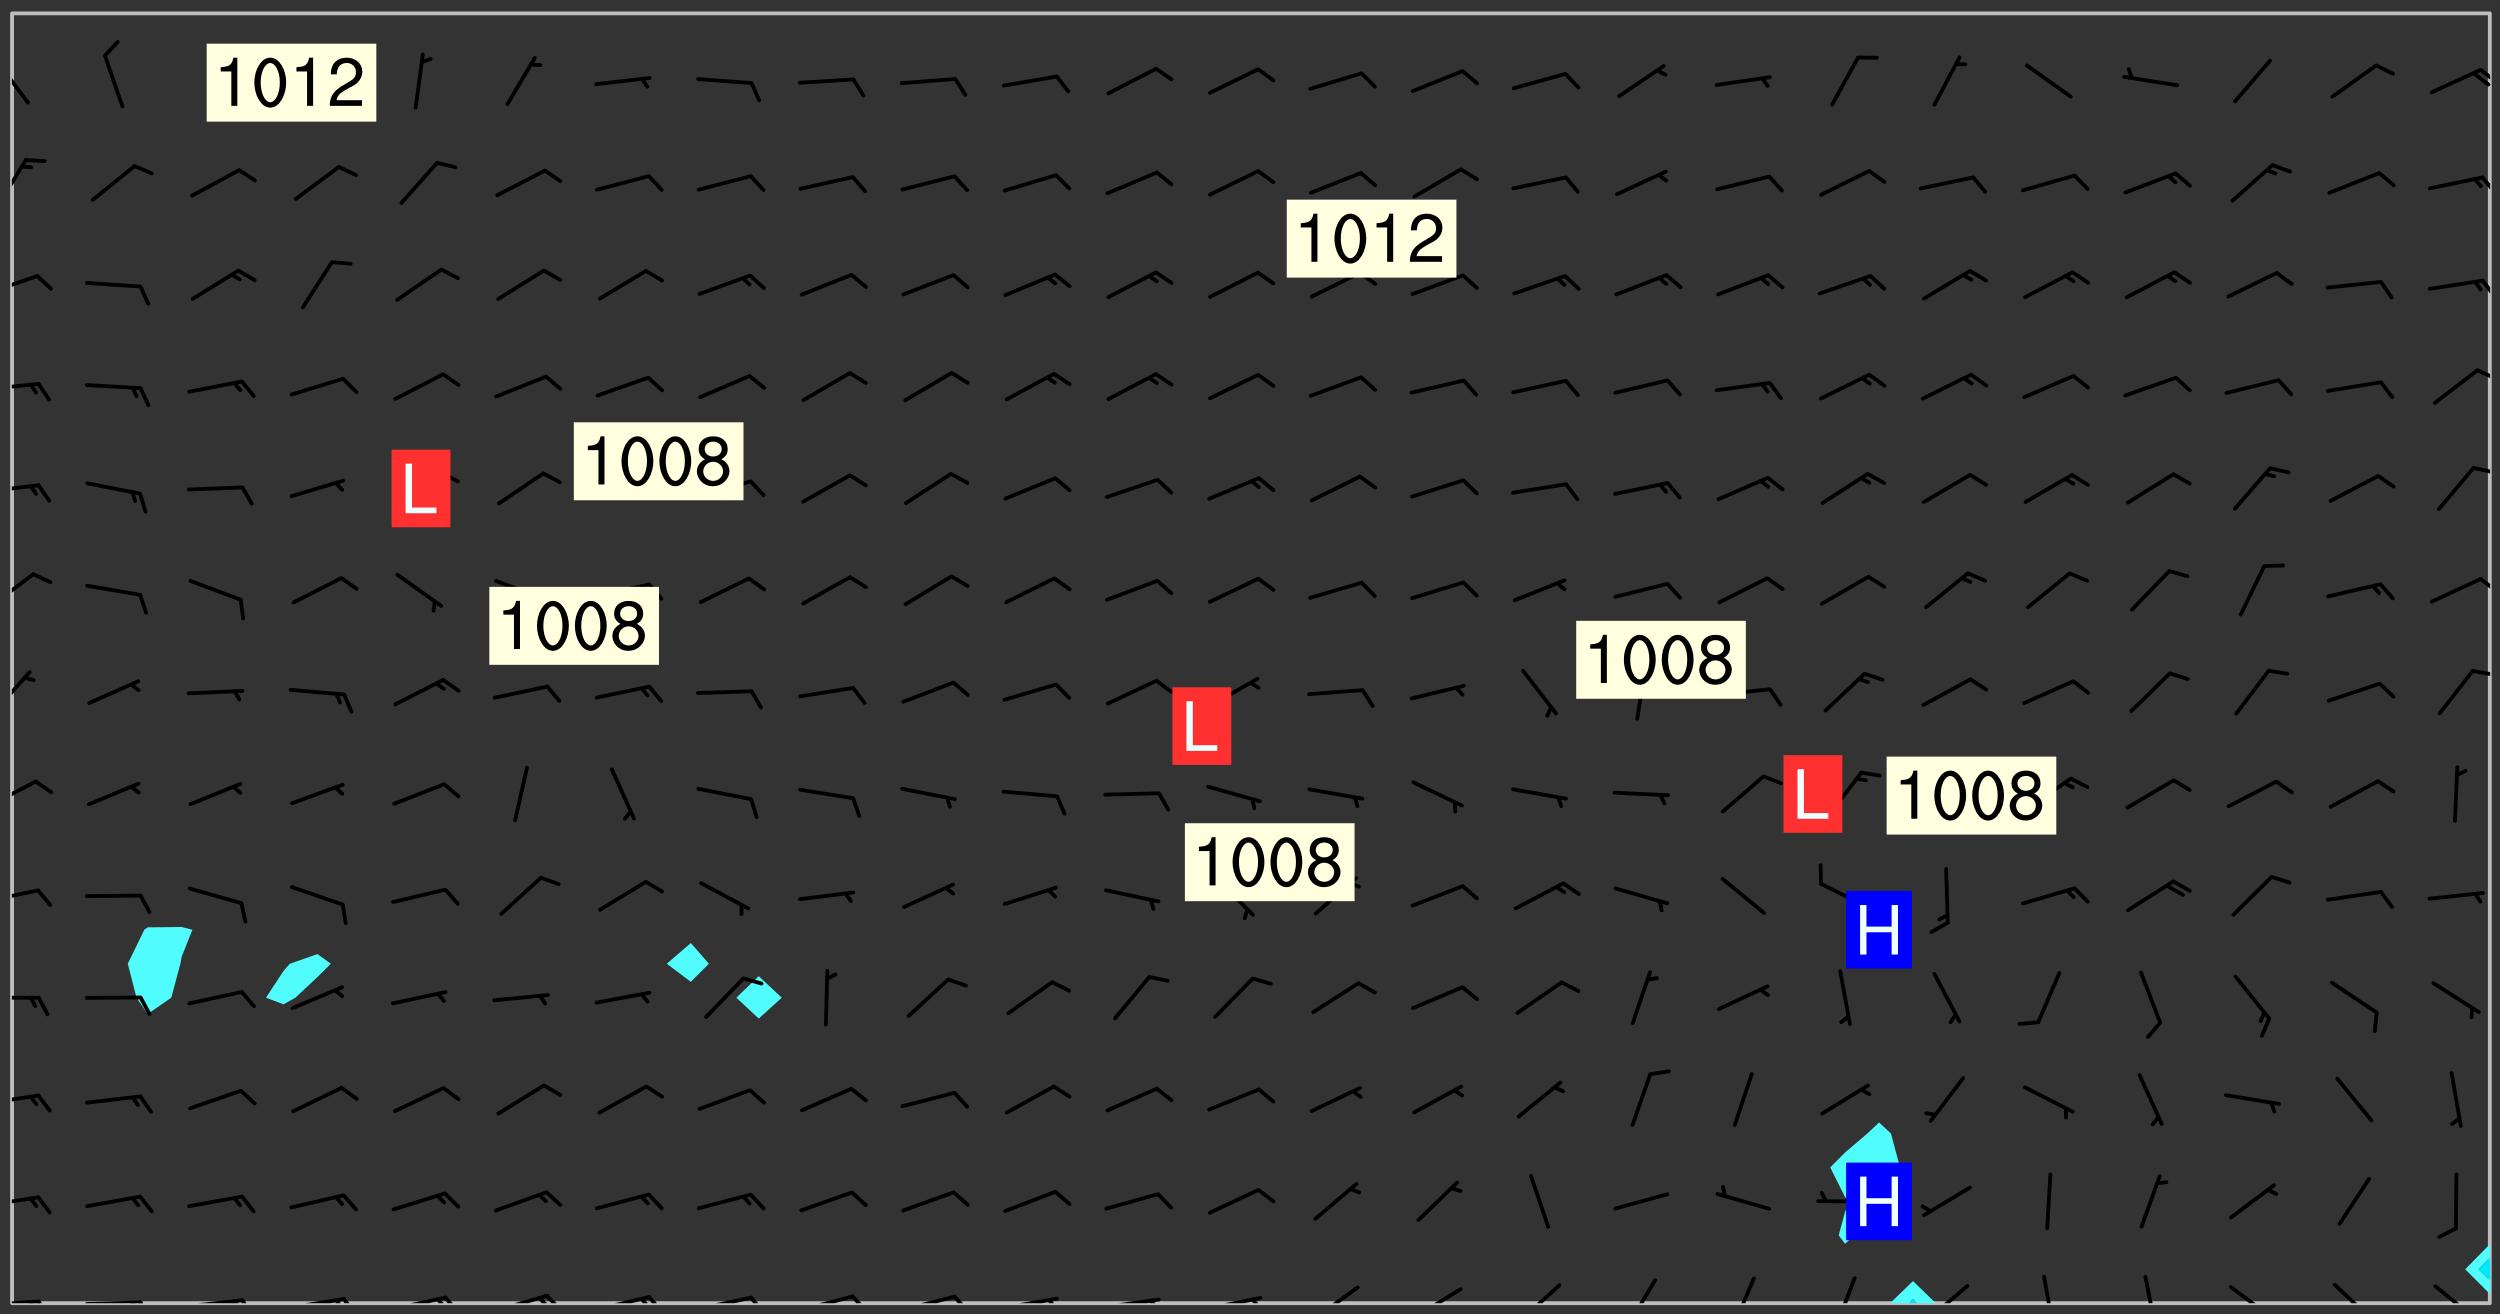 <svg xmlns="http://www.w3.org/2000/svg" role="img" xmlns:xlink="http://www.w3.org/1999/xlink" viewBox="142.45 309.95 326.84 171.84"><rect x="142.45" y="309.95" width="326.84" height="171.84" fill="#333333" stroke="none"/><defs><clipPath id="a"><path d="M144 311.672h1v168.656h-1zm0 0"/></clipPath><clipPath id="b"><path d="M144 311.672h324v168.656H144zm0 0"/></clipPath><clipPath id="c"><path d="M389 477h7v3.328h-7zm0 0"/></clipPath><clipPath id="d"><path d="M391 479h3v1.328h-3zm0 0"/></clipPath><clipPath id="e"><path d="M467 311.672h1V473h-1zm0 0"/></clipPath><clipPath id="f"><path d="M144 479h4v1.328h-4zm0 0"/></clipPath><clipPath id="g"><path d="M147 479h3v1.328h-3zm0 0"/></clipPath><clipPath id="h"><path d="M146 479h2v1.328h-2zm0 0"/></clipPath><clipPath id="i"><path d="M153 479h9v1.328h-9zm0 0"/></clipPath><clipPath id="j"><path d="M160 479h3v1.328h-3zm0 0"/></clipPath><clipPath id="k"><path d="M159 480h2v.328h-2zm0 0"/></clipPath><clipPath id="l"><path d="M166 479h9v1.328h-9zm0 0"/></clipPath><clipPath id="m"><path d="M173 479h3v1.328h-3zm0 0"/></clipPath><clipPath id="n"><path d="M172 479h3v1.328h-3zm0 0"/></clipPath><clipPath id="o"><path d="M180 479h8v1.328h-8zm0 0"/></clipPath><clipPath id="p"><path d="M187 479h3v1.328h-3zm0 0"/></clipPath><clipPath id="q"><path d="M186 479h2v1.328h-2zm0 0"/></clipPath><clipPath id="r"><path d="M193 479h8v1.328h-8zm0 0"/></clipPath><clipPath id="s"><path d="M200 479h3v1.328h-3zm0 0"/></clipPath><clipPath id="t"><path d="M199 479h2v1.328h-2zm0 0"/></clipPath><clipPath id="u"><path d="M206 479h9v1.328h-9zm0 0"/></clipPath><clipPath id="v"><path d="M213 479h3v1.328h-3zm0 0"/></clipPath><clipPath id="w"><path d="M212 479h3v1.328h-3zm0 0"/></clipPath><clipPath id="x"><path d="M220 479h8v1.328h-8zm0 0"/></clipPath><clipPath id="y"><path d="M227 479h3v1.328h-3zm0 0"/></clipPath><clipPath id="z"><path d="M226 479h2v1.328h-2zm0 0"/></clipPath><clipPath id="A"><path d="M233 479h8v1.328h-8zm0 0"/></clipPath><clipPath id="B"><path d="M240 479h3v1.328h-3zm0 0"/></clipPath><clipPath id="C"><path d="M246 479h9v1.328h-9zm0 0"/></clipPath><clipPath id="D"><path d="M253 479h3v1.328h-3zm0 0"/></clipPath><clipPath id="E"><path d="M260 479h8v1.328h-8zm0 0"/></clipPath><clipPath id="F"><path d="M266 479h4v1.328h-4zm0 0"/></clipPath><clipPath id="G"><path d="M273 479h8v1.328h-8zm0 0"/></clipPath><clipPath id="H"><path d="M279 479h2v1.328h-2zm0 0"/></clipPath><clipPath id="I"><path d="M286 479h9v1.328h-9zm0 0"/></clipPath><clipPath id="J"><path d="M292 479h2v1.328h-2zm0 0"/></clipPath><clipPath id="K"><path d="M300 479h8v1.328h-8zm0 0"/></clipPath><clipPath id="L"><path d="M305 479h3v1.328h-3zm0 0"/></clipPath><clipPath id="M"><path d="M314 478h7v2.328h-7zm0 0"/></clipPath><clipPath id="N"><path d="M327 478h7v2.328h-7zm0 0"/></clipPath><clipPath id="O"><path d="M340 477h7v3.328h-7zm0 0"/></clipPath><clipPath id="P"><path d="M354 477h6v3.328h-6zm0 0"/></clipPath><clipPath id="Q"><path d="M368 476h4v4.328h-4zm0 0"/></clipPath><clipPath id="R"><path d="M382 476h4v4.328h-4zm0 0"/></clipPath><clipPath id="S"><path d="M394 477h6v3.328h-6zm0 0"/></clipPath><clipPath id="T"><path d="M409 476h3v4.328h-3zm0 0"/></clipPath><clipPath id="U"><path d="M422 476h3v4.328h-3zm0 0"/></clipPath><clipPath id="V"><path d="M433 477h7v3.328h-7zm0 0"/></clipPath><clipPath id="W"><path d="M447 477h7v3.328h-7zm0 0"/></clipPath><clipPath id="X"><path d="M460 477h7v3.328h-7zm0 0"/></clipPath><clipPath id="Y"><path d="M144 466h4v2h-4zm0 0"/></clipPath><clipPath id="Z"><path d="M144 452h4v3h-4zm0 0"/></clipPath><clipPath id="aa"><path d="M144 440h4v1h-4zm0 0"/></clipPath><clipPath id="ab"><path d="M144 426h4v3h-4zm0 0"/></clipPath><clipPath id="ac"><path d="M144 411h4v5h-4zm0 0"/></clipPath><clipPath id="ad"><path d="M144 397h3v7h-3zm0 0"/></clipPath><clipPath id="ae"><path d="M465 397h3v2h-3zm0 0"/></clipPath><clipPath id="af"><path d="M144 384h4v6h-4zm0 0"/></clipPath><clipPath id="ag"><path d="M466 385h2v3h-2zm0 0"/></clipPath><clipPath id="ah"><path d="M144 373h4v2h-4zm0 0"/></clipPath><clipPath id="ai"><path d="M465 370h3v2h-3zm0 0"/></clipPath><clipPath id="aj"><path d="M144 359h4v3h-4zm0 0"/></clipPath><clipPath id="ak"><path d="M466 358h2v2h-2zm0 0"/></clipPath><clipPath id="al"><path d="M144 345h4v4h-4zm0 0"/></clipPath><clipPath id="am"><path d="M466 346h2v3h-2zm0 0"/></clipPath><clipPath id="an"><path d="M144 330h3v8h-3zm0 0"/></clipPath><clipPath id="ao"><path d="M466 332h2v4h-2zm0 0"/></clipPath><clipPath id="ap"><path d="M144 317h3v7h-3zm0 0"/></clipPath><clipPath id="aq"><path d="M466 318h2v3h-2zm0 0"/></clipPath><clipPath id="ar"><path d="M465 319h3v3h-3zm0 0"/></clipPath><g id="as" clip-path="url(#clip1)"><path fill="#fff" fill-opacity="0" fill-rule="evenodd" d="M0 0h1000v1000H0zm0 0"/><path fill="#d3d3d3" fill-opacity="0" fill-rule="evenodd" d="M162.152 355.867l-.234.293.059.234.117.172.176.234.293.348.113.059.117-.172.059-.234.176-.176.465-.176h.699l.234.293.289.816.059.176.176.23.352.234.699.699.172.176.234.348.234.41.289.582.41.465.23.234.234.176.117.23.176.293.172 1.164v.234l.059.289.059.117.117.117.348.41.117.172.176.176.176.234.117.172.172.352.059.234.234.406.234-.059-.176.176-.059.93h-.582l-.234-.113-.348.113-.117.117-.059.293-.059.176-.117.172-.465.293-.059.234-.059.113v.645l.059.172v.41l.059.059v.406l.059.406.117.176.059.059.23.641-.059.293v.699l-.059.582v.234l-.059.23-.055.352v1.922l.055.117h.426l-.367.117-.023.352.891 1.168 1.742.539 1.34.359v.539l.09.809.535.715 1.52.27.891-.086.09 1.164.535.18 1.16-.18 2.055-.984 1.16-.363 1.879-.176 1.695-.18-.18.719-1.516.086-1.25.09-.805.27-1.074.809.27.719.535.898-.18.625-.266.809.266 1.078.625.898.805.18 1.25-.18-.266.723.098.504.055.293v.172l.059.293v.406l.176.117.352.117h.406l.293-.176.113-.117.059-.117.117-.23.059-.176.352-.465.23-.176.176-.059.176.059.059.176.117.988.055.469.059.172.117.234.176.059.816.059h.289l.117.234.059.406.059.352v1.105l.117.293.117.348.289.699.176.352.582.754.352.176.172.059.469.234.641.465.348.234.293.176.293.055.23.062.816.348.293.176.113.172.352.352.117.176.523.641v.289l.059.352v.348l.059.352.059.289.117.059.172.059h.176l.582.234.176.117.176.289.176.234.113.234.293.23.117.117v.41l.059.055.289.234.234.117.059.117.117.172.059.117.23.234.059.176.234.059.117.059-.117.113-.059.117v.117l-.117.293-.117.289v.582l.176.117.117.059.059.117.117.117.113.059.176.348.059.352.059.406v.176l-.059.176-.117.699v.172l.117.176.293.293h.406l.176.117.117.172.117.293v.234h-.527l-.23-.234h-.234l-.176.059-.059.699.059.348.117.176.176.41.117.23.289.469.176.055h.523l.234.059.758.641.059.293v.234l.059.059.23.348v.352l-.117.172v.293l.293.289.293.176.172.059.293.176.293.117.582.406.289.234.293.176.219.16.016.012.23.176.641.523.176.234.117.176.176.176.113.172v.641l.117.176.469.117.582.117.234.059.23.113.293.117.113.059.586.352.289.172.176.062.176.055.176.059.699.352.289.176.234.055.289.176.234.117.641.406.293.117.172.059.234.059.41.059.23.059.234.117.059.172-.41.176.469.059.059.293.113.234.176.055.234.059.176.059.406.117.641.234.117.172.059.234v.176l-.059.117-.059.406.234.234.117.059.348.117.641.23.176.117.289.117.176.176.234.465.582 1.105.176.176.348.176.176.117.352.117 1.047.523.234.059.465.113.293.059.465.176.758.582.234.234.348.465.176.176.289.234.816.699.293.176.289.289.293.176.293.289.695.641.176.176.293.234.289.234.469.289.641.582.348.234.234.293.348.348.352.465.934.992.348.406.117.176.234.059.113.117.645.176.23.113.234.059.293.176.23.117.934.699.406.406.234.176.406.176.234.117.816.348.348.234.234.117.293.289.23.117.758.352.352.172.23.059.293.117.234.059.871.176h.816l.469.23.172.059.875.699.465.117.293.059.176.059.23.059.469.059.348.059.352.059.406.059h.293l.172.059v.23l.176.176h.293l.348.059.352.059.699.117h.641l.465-.234.293-.176.172-.117.41-.172.289-.176.934-.465.469-.293.523-.293.465-.172.465-.176 1.051-.465.289-.117.41-.117.289-.117.527-.176 1.516-.699.582-.348.289-.059.293-.059.348-.117.875-.23.352-.117h.113l.234-.059.875-.234.234-.059h.812l.352-.059.816-.117.172-.059.352-.055.293-.059.23-.059.816-.176.176-.059h.348l.234-.059.465-.117.758-.172.234-.059h.348l.41-.117.289-.059 1.285-.059h.289l.41-.059.23-.059h.176l.875-.117h.406l.41-.117h.348l.352-.113.871-.059h1.75l1.047.289.41.117.289.117.352.117.289.117 1.051.172.289.059h.293l.293.059.172.059.41.059.172.059.117.059h.117l.117.059.352.059h.113l.41.066 1.922.395 1.926.395 1.52.449 1.695.719 2.145.805 1.605-.719 1.43-.805 1.16-1.078 1.25-.449 3.035-.719 1.875-.359 2.145-1.348 2.234-1.254 2.5-1.258 1.695-.449 1.785-.18 1.16-.27.625.539 1.34-.27.715-.988.984-1.344.445-.18.805-.359 1.875-.539 1.785-.449 1.25-.27 1.16-.09 1.699-.09 1.961-.27 1.25-.09h.539l.625-.09h.891l2.145-.18 2.41-.18 2.59-.09 1.695.18 1.609.09 1.43.359 1.16.719 1.875.988 1.16 1.527.266.715.629.09.355.898.535.539.535 1.527 1.074.359h.535l-.805.535.09 1.707.715 2.695.891.805.895.988.715 1.258 1.785.539 1.52-.18.355 1.344 1.609-.805.98-.539.27.27.316-.215.219-.145.801.449.449-.359h.355l.535-.27.539-.719.535-.27.625-.988 1.16.449.84.371 1.395.617 1.695-.18h1.605l1.785.09.18-1.707.535-1.344.805.27.492.848.402.406-.09.539v.359l.715.449.711-.27h1.43l.359.988.445 1.258.715 1.344 1.25.629 1.695.629.715-.18.18-.539.98-.09.449.359.086 1.258-.266.629-.535.18v.539l.715.984.266.539.984.988.801 1.078-.266.359-.09.898-.625 2.332-.355 2.066-.09 1.793-.18.719-.09.539v1.438l-.98 1.883-.359 1.707-.535.898-.805 1.168-.266.539 2.055 1.254.086.359-.355.539-.09-.18v.809l.09 1.438-.445.715-1.074.094-.266.715.535.898.805.719 1.16.809 1.34.27.445.359-.355.449-1.789-.09-1.25-.449-.715-.719-.625-.09-.176 3.59-.188 1.309h89.359V311.703h-55.27v49.082l.762.125 3.289.543 2.023 2.836v2.754l2.352.332 2.348.332h4.051l-1.379 4.16-2.023.707-2.023.703-.543.344-2.594 1.617-.188.117-2.023-2.078-.73-2.742-2.672-2.078-1.375-3.5-.066-.082-1.957-2.672 2.75-1.418v-49.082H294.422v91.414l.117.031.133.012.074.074.105.047.09.059.086.059.09.059.297.297.059.09.031.117.027.117.016.137-.031.117-.059.09-.059.086-.043.105-.047.102-.027.121v.145l.176.27.148.148.074.086.074.074.043.105.062.09.059.086.043.105.059.09.047.102.043.105.059.086.117.18.074.074.062.086.059.09.043.105.059.09.059.086.062.09.059.09.043.102.117.18.074.074.059.086.074.074.09.059.105.047h.148l.133-.016.133.016.102-.047.074-.074.047-.102-.016-.133v-.148l-.047-.105-.027-.117-.047-.102-.027-.121-.043-.102-.062-.09-.043-.102-.043-.105-.031-.117-.016-.133-.012-.137.086-.059.059-.086.121-.031.043.105.016.133v.117l.059.102.059.09.09.059.148.148.059.09.043.105-.012.102.086.059.105.047.086.059.09.059.074.074-.117.027-.105.047-.086.059-.074.074-.059.09-.062.086-.027.121-.047.102-.043.105-.031.117-.012.133-.016.133v.148l.027.117.047.105.043.102.059.09.074.074.09.059.074.074.09.059.059.09.043.105.047.102.117.031.133.016h.148l.117-.031.105.043.043.105.047.102.027.121L299.5 410l.027.117.031.121.027.117.105.043.102.047.133-.016.148.148.062.086.074.074.07.074.09.062.105.043.102.043.117.031.137.016.117-.031.074-.074.027-.117-.012-.133-.031-.121-.027-.117.043-.105h.117l.09.062.117.027h.148l.133.016h.148l.133.016.133-.016h.148l.133-.016.133-.012.137.012.117-.027.133-.016.191-.059-.059.176-.016.133-.027.121-.016.133-.059.086-.133.016-.105.047-.105.043-.117.031-.117.027-.266.031h-.148l-.133.016-.074.074.059.086.148.148.117.18.074.07.09.062.09.059.086.059.09.059.102.043.105.062.105.043.086.059.105.047.102.043.18.117.059.09-.043.102-.047.105.016.133.223.223.059.09.043.102.031.121.043.102.016.133.031.117.012.137.031.117.148.148.102.043.105.043.117.031.133.016.137.016h.117l.117-.031.09-.059.043-.105.047-.102.043-.105.031-.117.012-.133v-.148l-.012-.133-.016-.133-.031-.117-.043-.105-.047-.105-.043-.102-.043-.105-.016-.133.016-.133.027-.117.031-.117.027-.121.047-.102.09-.059.086-.062.074-.074.09-.059.223-.223.059-.086.074-.074.117-.18.059-.086v-.148l-.074-.074-.102-.047-.105-.043-.102-.043-.059-.09-.047-.105-.027-.117.09-.059.117-.031.102-.043.18-.117.148-.148.012-.133-.012-.105-.09-.059-.133.016h-.148l-.133.016-.133-.016-.121-.031-.086-.059-.074-.074-.059-.09-.062-.086-.117-.18-.059-.086.031-.121.086-.059.121-.031.059-.086v-.121l-.031-.117-.059-.09-.059-.086-.047-.105-.027-.117-.016-.133.059-.09.074-.074.09-.059.117-.18.074-.074.059-.086.148-.148.121-.031.133-.016.133.016.074.074.043.105.016.133-.031.117-.117.031-.133.012-.148.148-.043.105-.047.102-.027.121-.031.117v.148l.031.117.043.105.059.09.074.07.074.074.117.031.121.027.117-.027.133-.016h.117l.09.059.074.074.047.105.059.086.102.047.133.016.105.043.086.059-.012.105-.074.074-.18.117-.059.09-.09.059-.07.074-.074.074-.062.09-.027.117-.016.133.016.133-.016.133v.148l.016.133.027.117.031.121.074.074.09.059.086.059.09.059.117.031v.086l-.102.047-.09.059-.266.031-.117.027h-.148l-.105.043-.102.047-.059.09-.062.234-.012.133-.031.121-.016.133v.293l-.012.133.012.137.016.133.133.016.133.012.121.031.086.059.074.074.047.105.043.102.016.133v.445l-.016.133v.445l.031.266.027.117.016.133.031.117.086.211.031.266v.148l-.031.117-.027.117-.031.121-.027.117-.031.117-.031.121-.012.133-.016.133.09.059.117-.031.102.016.047.105-.031.266v.441l-.043.105-.047.105-.043.102-.043.105-.059.086-.031.121-.043.117-.031.117-.016.133.016.133.059.09.105.047.086.059.059.086-.012.137-.031.117-.043.102v.445l-.016.133v.148l-.031.117-.043.105-.027.117-.047.105-.043.102-.031.121-.027.117-.031.133-.031.117-.027.117-.043.105-.031.117-.031.121-.012.133-.016.133v.297l.027.117v.148l.047.398.027.117.059.09.121.031h.148l.133-.016.059.09v.117l-.059.09-.09.059-.102.043-.105.047-.09.059-.086.059-.137.016-.117-.031-.133-.016-.102.047-.062.086-.012.137-.016.133-.031.117-.027.117-.016.133-.031.121v.297l.016.133.031.117v.148l.012.133v.148l-.027.117-.047.102-.027.121-.031.117-.059.09-.074.074-.102.043-.105.047-.117.027-.121.031-.102-.047.059-.086.105-.047.027-.117.031-.117.027-.121.031-.117v-.148l.016-.133-.031-.117-.043-.105-.105.016-.074.074-.102.043-.09.062-.074.074-.043.102-.016.133-.031.117L304.25 426l-.031.117-.027.117-.031.121-.027.117-.031.117-.043.105-.09.059h-.09l-.117-.031-.031-.086.016-.137-.031-.117v-.148l-.012-.133v-.148l-.062-.234-.027-.121-.043-.102-.047-.105-.059-.086-.059-.09-.043-.105-.062-.086-.148-.148-.07-.074-.105-.047-.105-.043-.102-.043-.297-.297-.09-.074-.086-.059-.105-.043-.09-.062-.086-.059-.105-.043-.09-.059-.086-.062-.074-.07-.105-.047-.086-.059-.105-.043-.09-.062-.102-.043-.105-.043-.086-.059-.105-.047-.105-.043-.102-.047-.09-.059-.102-.043-.105-.043-.09-.062-.117-.027-.133-.016-.133.016H299.75l-.133.016-.117-.031-.09-.059-.074-.074-.09-.059-.102-.047h-.148l-.121-.027-.102-.043-.074-.074-.117-.18-.09-.059-.102-.043-.09-.062-.105-.043-.09-.059-.086-.059-.105-.047-.059-.086-.059-.09-.043-.105-.047-.102-.074-.074-.086-.059-.074-.074-.09-.059-.223-.223-.043-.105-.031-.266.105-.043h.145l.105.043.074.074.09.059.086.059.105.047.09.059.148.148.07.074.148.148.062.086.074.074.086.059.074.074.09.062.09.059.086.059.27.176.102.047.105.043.102.043.047-.074.059-.086.074-.074.07-.074.105.043.074.074.059.09.043.102.047.105.043.105.121.027.117-.027.074-.09.043-.105.059-.09.074-.074.105-.043.117-.027.133.012.09.059.148.148.059.09.043.105.047.102.043.105.043.102.105.047.105.043.133.016.086-.059.059-.09.074-.074.105-.043.117.027.105.047.102.043.105.043.102.047.18.117v.117l-.016.133.016.133.016.137.059.086.102.047.121.027.117.031h.148l.117-.031.059-.09.18-.117.059-.09.074-.074.059-.086.117-.18.18-.117.117.031.09.059.043.074-.016.133v.117l.09.059h.148l.133-.016.133-.012.266-.031.105-.043.117-.031.121-.027.074-.074.07-.074.062-.09-.016-.105-.047-.102-.102-.043-.105-.016-.117.027-.266.031h-.148l-.074-.074-.09-.059-.117-.031-.117-.027-.133-.016h-.148l-.133.016h-.297l-.105-.047-.148-.148-.043-.102-.059-.09.223-.223.086-.059.105-.043.117-.031.133-.016.133.016.137.016.102.043.133-.012.09-.062.102-.043.062-.09-.047-.102-.09-.059-.117-.031-.102-.043-.059-.09-.062-.09v-.117l.016-.133.105-.047.074-.07v-.121l-.09-.059-.031-.117.09-.059.074-.074.043-.105.059-.09.047-.102.016-.133v-.148l-.047-.105-.043-.102-.09-.059-.133-.016-.102-.043-.137-.016-.117-.031h-.445l-.133-.016-.133-.012-.133-.016-.117-.031h-.148l-.133-.016-.133-.012-.266-.031-.121-.043-.086-.059-.074-.074v-.148l.012-.133.105-.047.102-.043.133-.016h.152l.133-.016h.293l.121.031.102.043.09.059.234.062.121-.047.09-.059.102-.043.133-.016.105.043.102.047.133.012.121-.027h.145l.121-.031.117-.027.105-.047.074-.074.086-.059.148-.148.059-.086.047-.105.027-.117.016-.105-.102-.043-.09-.059-.117-.031-.105-.043-.09-.062-.074-.086-.074-.074-.102-.043-.105-.047-.102-.043-.059-.09-.047-.102-.086-.211-.062-.086-.059-.09-.074-.074-.086-.059h-.27l-.117.031-.09.059-.102.043-.133.016-.105-.016-.027-.117-.062-.09-.117-.031-.102-.043-.148-.148-.031-.117-.016-.105.074-.074.18-.117.117-.027.117-.031.137.016.102.043.105.043.102.047.105.043.117.031.133.016.117.027.133.016.105-.016.09-.059-.074-.074-.105-.043-.074-.074-.074-.09-.148-.148-.086-.059-.09-.059-.074-.074-.09-.059-.102-.047-.121-.027-.102-.047-.105-.043-.117-.031-.102-.043-.121-.031h-.148l-.117.031-.105.043-.086.062-.18.117-.086.059-.09.059-.105.047-.086.059-.105.043-.102.043-.105.047-.074.074-.059.09-.059.086-.047.105-.059.086-.074.074-.133-.012-.117-.031h-.117l-.074.074-.09.059-.074.074-.09.059-.086.059-.105.047-.102.043-.137.016-.102-.043-.148-.148-.105-.047h-.086l-.105.047-.102.043-.121.031-.117-.031-.074-.074v-.117l.031-.121.074-.07.059-.09.074-.074.117-.031.105-.043h.293l.133-.016.137-.016.102-.043.09-.059.102-.047.09-.059.133-.012.09.059.133.012.09-.059.086-.059.105-.043.09-.059.086-.062.09-.059.148-.148.059-.086.059-.09.105-.043.133-.016.117.027.121.031.059-.059.059-.09.031-.266.027-.117.105.012.133.016.102-.043.09-.059.059-.09.074-.074.059-.09.047-.102.012-.133-.012-.133-.047-.105-.148-.148-.059-.09-.059-.086-.043-.105v-.445l.016-.133v-.148l.012-.133-.059-.059-.09.059-.102-.043-.18-.117-.086-.059-.062-.09-.059-.09-.074-.074-.086-.059-.121.031-.102.012-.105.047-.086.059-.105.043-.148.148-.09.059-.086.059-.09.062-.105.043-.133.016v-.121l.105-.043.117-.031.074-.07.043-.105v-.148l-.027-.117-.148-.148-.133-.016h-.148l-.117.031-.105.043-.102.043-.09.062-.117.027-.074-.074.012-.133-.043-.102-.043-.105-.09-.059-.117.027-.121.031-.117.031-.102.043-.121.031-.102.043-.105.043-.09.059-.102.016v-.117l.016-.133-.059-.09-.074.043-.148.148-.059.09-.074.074-.047.105-.043.102-.074.074-.059.09-.074.074-.059.086-.074.074-.09.062-.074.07-.074.074-.102.016-.133.016-.105-.043v-.121l.148-.148.043-.102.059-.09.047-.102.043-.105.059-.09.031-.117.043-.102.031-.121.027-.117.047-.105.043-.102.043-.105.074-.07.09-.062.09-.059.102-.043h.297l.266-.031.105-.043-.074-.074-.117-.031-.105-.043-.09-.059-.102-.047-.09-.059-.102-.043-.105-.043-.09-.062-.086-.059-.105-.043-.102-.043-.121-.031-.117-.031-.102-.043L297.5 410.25l-.102-.043-.09-.059-.043-.105-.016-.133.102-.043.133-.016.137.016.133-.016.102-.043.059-.09.016-.105-.09-.059-.074-.074-.102-.043-.09-.059-.148-.148-.043-.105-.016-.133v-.293l-.059-.09-.09-.059-.074-.074-.043-.105-.031-.117-.059-.09-.074-.074-.117-.027-.074-.074-.09-.059-.09-.062-.086-.059-.074-.074-.059-.086-.047-.105-.086-.059-.148-.148-.195-.059-.133.016-.102.043-.074.074-.047.102-.043.105-.059.09-.059.086-.297.297-.09.059h-.086l-.062-.086-.043-.105.031-.117.059-.09.027-.117-.012-.133-.09-.062-.105.047-.117.027-.117.031-.27.176-.102.047-.117.027-.105.047-.09.059-.102.043-.059-.086-.047-.105.016-.133.047-.105.07-.074.074-.07.059-.09v-.148l-.043-.105h-.238l-.102.047-.031.117-.027.117-.031.121-.074.043-.133.016-.074-.047-.043-.102-.043-.105-.047-.102-.043-.105-.121.031-.102.043-.133.016-.117.031-.105.043-.09.059-.102.047-.121.027-.133.016-.102-.043-.059-.09-.047-.105-.043-.102-.043-.105v-.117l.059-.09.086-.059.18-.117.102-.047.105-.043.105-.059.102-.043.09-.062.102-.043.105-.059.102-.047.09-.059.105-.043.102-.043.09-.062.102-.043.137-.016.117.031.102.043.121.031.102.043.105.047.102.043.105.043.102.047.105.043.102.043.105.047.086.059.105.043.117.031.105.043.102.047.09.059.105.043.102.043.105.047.117.027.102.047.121.027h.148l.086-.059.016-.102.059-.09-.027-.117-.074-.074-.117-.18-.074-.074-.09-.074-.18-.117-.086-.059-.105-.043-.102-.047-.27-.176-.059-.09-.074-.074-.059-.09-.043-.102-.031-.117-.016-.137v-.562l-.012-.133-.016-.133-.031-.117-.016-.133-.012-.133-.031-.121-.223-.223-.059-.086-.016-.105.031-.117.133-.016v-91.414H172.992v1.453l-.059.234-.352 1.051-.172.523-.117.348-.176.41-.117.172-.234.293-.23.059h-.352l-.117.059-.23.406v.293l.117.176.23.23.117.234.641.758.293.465.176.234.23.352.234.348.641.816.176.465.172.41.117.695.176.469.117 1.398.059.465v.875l.117 1.047v4.781l-.059.465-.352 1.281-.176.523-.113.41-.352.93L172.934 336l-.234.582-.117.176-.172.348-.176.406-.352.816-.059.293-.113.293-.117.289-.059.176-.117.875-.059.406-.059.117-.059.176-.059.172-.23.527-.117.172v.234l-.117.234-.059.172-.176.586v.289l-.059.176v.293l-.059.113-.059.527v.172l-.055.234v2.621l-.176.816-.117.176-.176.234-.117.172-.113.234-.586.934-.23.289-.293.465-.176.234-.289.352-.352.699-.113.23-.176.41-.176.23-.406.527-.816.699-.293.172-.289.234-.176.117-.176.176-.523.406-.527.176-.172.176-.234.055-.641.176h-.758m12.211 31.023l-1.074.449.359.895 1.25-.715.445-.539-.98-.09"/><path fill="#d3d3d3" fill-opacity="0" fill-rule="evenodd" d="M201.508 416.598h-.895l.449.629.98.359.805-.09.445-.988-.176.09-.715-.355-.895.355m154.621 59.07l-.059-.523v-.293l.113-.293.059-.23.469-.469h.113l.117-.113.117-.059h.176l.234-.059h.348l.234.059.117.059.23.172.059.176.117.582v.293l-.117.176-.172.289-.176.176-.527.523-.23.234-.117.059h-.176l-.117-.059-.406-.293-.176-.117-.117-.059-.059-.113-.055-.117m6.641-10.957l-.059-.172v-1.109l.059-.172.176-.059.172-.059h.176l.234-.059.117.059.059.699-.059.172-.117.176-.117.059-.234.523-.113.059h-.234l-.059-.117m9.613-14.391l-.117-.176v-.699l.293-.875.117-.172.176-.352.113-.23.117-.293.352-.758.117-.23.172-.234h.176l.117-.059h.641l.117.059.234.234.172.113.352.293.117.117.113.176v.113l.117.059.117.117v.699l-.059.176v.23l-.059.176-.348 1.051-.117.23-.117.234-.117.059-.23.234-.641.289h-.875l-.41-.117-.641-.465"/><path fill="none" stroke="#bebebe" stroke-linecap="round" stroke-linejoin="round" stroke-miterlimit="10" stroke-width=".5" d="M467.957 311.695H144.027v168.625h323.93v-168.625"/><g clip-path="url(#a)"><path fill="#fff" fill-opacity="0" fill-rule="evenodd" d="M144 475.891v4.438h.004H144V311.672h.004H144v164.219"/></g><g clip-path="url(#b)"><path fill="#fff" fill-opacity="0" fill-rule="evenodd" d="M144.004 480.328V311.672h22.188v119.469l-4.438.043-.438.324-2.16 4.438 1.141 4.438 1.457 2.137 3.086-2.137 1.191-4.438.16-.887 1.41-3.551-1.41-.367V311.672h17.754V434.684l-3.613 1.262-.824.953-2.289 3.484 2.289.871 1.555-.871 2.883-2.695 1.754-1.742-1.754-1.262V311.672h31.07v128.676l-.031.035.031.023.023-.023-.023-.035V311.672h17.75v121.566l-3.145 2.707 3.145 2.367 2.363-2.367-2.363-2.707v-121.566h8.879V437.566l-2.93 2.816 2.93 2.734 3.008-2.734-3.008-2.816V311.672h146.465v145.023l-1.527 1.441-2.91 2.48-1.945 1.957 1.945 3.898.637.543-.637 1.336-.84 3.102.84 1.113 1.184-1.113 3.254-2.293 2.164-2.145.582-4.441-1.195-4.438-1.551-1.441V311.672h79.887v160.91l-3.258 3.309 3.258 3.258v1.18h-72.473l-2.977-2.898-2.996 2.898H144.004"/></g><path fill="#50fcfc" fill-rule="evenodd" d="M160.297 440.383l-1.141-4.438 2.16-4.438.438-.324 4.438-.043 1.41.367-1.41 3.551-.16.887-1.191 4.438-3.086 2.137-1.457-2.137m19.211.871l-2.289-.871 2.289-3.484.824-.953 3.613-1.262 1.754 1.262-1.754 1.742-2.883 2.695-1.555.871m35.508-.848l-.031-.023.031-.035.023.035-.023.023m17.75-2.094l-3.145-2.367 3.145-2.707 2.363 2.707-2.363 2.367m8.879 4.805l-2.93-2.734 2.93-2.816 3.008 2.816-3.008 2.734m142.027 23.355l-1.945-3.898 1.945-1.957 2.91-2.48 1.527-1.441 1.551 1.441 1.195 4.438-.582 4.441-2.164 2.145-3.254 2.293-1.184 1.113-.84-1.113.84-3.102.637-1.336-.637-.543"/><g clip-path="url(#c)"><path fill="#50fcfc" fill-rule="evenodd" d="M389.551 480.328h2.441l.555-.535.551.535h2.426l-2.977-2.898-2.996 2.898"/></g><g clip-path="url(#d)"><path fill="#00e8fc" fill-rule="evenodd" d="M391.992 480.328l.555-.535.551.535h-1.105"/></g><path fill="#50fcfc" fill-rule="evenodd" d="M467.996 479.148l-3.258-3.258 3.258-3.309v1.793l-1.492 1.516 1.492 1.492v1.766"/><path fill="#00e8fc" fill-rule="evenodd" d="M467.996 477.383l-1.492-1.492 1.492-1.516v3.008"/><path fill="#50fcfc" fill-rule="evenodd" d="M467.996 477.383v1.766l.004.004v-1.766l-.004-.004"/><path fill="#00e8fc" fill-rule="evenodd" d="M467.996 474.375v3.008l.004.004v-3.016l-.004.004"/><path fill="#50fcfc" fill-rule="evenodd" d="M467.996 472.582v1.793l.004-.004v-1.793l-.004.004"/><g clip-path="url(#e)"><path fill="#fff" fill-opacity="0" fill-rule="evenodd" d="M467.996 311.672H468v160.906-160.906h-.004"/></g><g clip-path="url(#f)"><path fill="none" stroke="#000" stroke-linecap="round" stroke-linejoin="round" stroke-miterlimit="10" stroke-width=".5" d="M147.508 480.102l-7.016.453"/></g><g clip-path="url(#g)"><path fill="none" stroke="#000" stroke-linecap="round" stroke-linejoin="round" stroke-miterlimit="10" stroke-width=".5" d="M147.508 480.102l1.289 2.086"/></g><g clip-path="url(#h)"><path fill="none" stroke="#000" stroke-linecap="round" stroke-linejoin="round" stroke-miterlimit="10" stroke-width=".5" d="M146.484 480.168l.645 1.043"/></g><g clip-path="url(#i)"><path fill="none" stroke="#000" stroke-linecap="round" stroke-linejoin="round" stroke-miterlimit="10" stroke-width=".5" d="M160.828 480.23l-7.023.199"/></g><g clip-path="url(#j)"><path fill="none" stroke="#000" stroke-linecap="round" stroke-linejoin="round" stroke-miterlimit="10" stroke-width=".5" d="M160.828 480.23l1.211 2.133"/></g><g clip-path="url(#k)"><path fill="none" stroke="#000" stroke-linecap="round" stroke-linejoin="round" stroke-miterlimit="10" stroke-width=".5" d="M159.805 480.258l.605 1.066"/></g><g clip-path="url(#l)"><path fill="none" stroke="#000" stroke-linecap="round" stroke-linejoin="round" stroke-miterlimit="10" stroke-width=".5" d="M174.121 479.949l-6.984.762"/></g><g clip-path="url(#m)"><path fill="none" stroke="#000" stroke-linecap="round" stroke-linejoin="round" stroke-miterlimit="10" stroke-width=".5" d="M174.121 479.949l1.383 2.027"/></g><g clip-path="url(#n)"><path fill="none" stroke="#000" stroke-linecap="round" stroke-linejoin="round" stroke-miterlimit="10" stroke-width=".5" d="M173.105 480.059l.691 1.016"/></g><g clip-path="url(#o)"><path fill="none" stroke="#000" stroke-linecap="round" stroke-linejoin="round" stroke-miterlimit="10" stroke-width=".5" d="M187.418 479.789l-6.945 1.078"/></g><g clip-path="url(#p)"><path fill="none" stroke="#000" stroke-linecap="round" stroke-linejoin="round" stroke-miterlimit="10" stroke-width=".5" d="M187.418 479.789l1.469 1.965"/></g><g clip-path="url(#q)"><path fill="none" stroke="#000" stroke-linecap="round" stroke-linejoin="round" stroke-miterlimit="10" stroke-width=".5" d="M186.406 479.945l.734.984"/></g><g clip-path="url(#r)"><path fill="none" stroke="#000" stroke-linecap="round" stroke-linejoin="round" stroke-miterlimit="10" stroke-width=".5" d="M200.695 479.594l-6.871 1.469"/></g><g clip-path="url(#s)"><path fill="none" stroke="#000" stroke-linecap="round" stroke-linejoin="round" stroke-miterlimit="10" stroke-width=".5" d="M200.695 479.594l1.582 1.879"/></g><g clip-path="url(#t)"><path fill="none" stroke="#000" stroke-linecap="round" stroke-linejoin="round" stroke-miterlimit="10" stroke-width=".5" d="M199.695 479.809l.789.938"/></g><g clip-path="url(#u)"><path fill="none" stroke="#000" stroke-linecap="round" stroke-linejoin="round" stroke-miterlimit="10" stroke-width=".5" d="M213.953 479.355l-6.754 1.945"/></g><g clip-path="url(#v)"><path fill="none" stroke="#000" stroke-linecap="round" stroke-linejoin="round" stroke-miterlimit="10" stroke-width=".5" d="M213.953 479.355l1.703 1.766"/></g><g clip-path="url(#w)"><path fill="none" stroke="#000" stroke-linecap="round" stroke-linejoin="round" stroke-miterlimit="10" stroke-width=".5" d="M212.969 479.641l.855.879"/></g><g clip-path="url(#x)"><path fill="none" stroke="#000" stroke-linecap="round" stroke-linejoin="round" stroke-miterlimit="10" stroke-width=".5" d="M227.309 479.52l-6.836 1.617"/></g><g clip-path="url(#y)"><path fill="none" stroke="#000" stroke-linecap="round" stroke-linejoin="round" stroke-miterlimit="10" stroke-width=".5" d="M227.309 479.52l1.621 1.844"/></g><g clip-path="url(#z)"><path fill="none" stroke="#000" stroke-linecap="round" stroke-linejoin="round" stroke-miterlimit="10" stroke-width=".5" d="M226.316 479.758l.809.922"/></g><g clip-path="url(#A)"><path fill="none" stroke="#000" stroke-linecap="round" stroke-linejoin="round" stroke-miterlimit="10" stroke-width=".5" d="M240.645 479.602l-6.875 1.453"/></g><g clip-path="url(#B)"><path fill="none" stroke="#000" stroke-linecap="round" stroke-linejoin="round" stroke-miterlimit="10" stroke-width=".5" d="M240.645 479.602l1.574 1.879"/></g><g clip-path="url(#C)"><path fill="none" stroke="#000" stroke-linecap="round" stroke-linejoin="round" stroke-miterlimit="10" stroke-width=".5" d="M253.922 479.441l-6.801 1.773"/></g><g clip-path="url(#D)"><path fill="none" stroke="#000" stroke-linecap="round" stroke-linejoin="round" stroke-miterlimit="10" stroke-width=".5" d="M253.922 479.441l1.66 1.805"/></g><g clip-path="url(#E)"><path fill="none" stroke="#000" stroke-linecap="round" stroke-linejoin="round" stroke-miterlimit="10" stroke-width=".5" d="M267.242 479.473l-6.812 1.715"/></g><g clip-path="url(#F)"><path fill="none" stroke="#000" stroke-linecap="round" stroke-linejoin="round" stroke-miterlimit="10" stroke-width=".5" d="M267.242 479.473l1.648 1.816"/></g><g clip-path="url(#G)"><path fill="none" stroke="#000" stroke-linecap="round" stroke-linejoin="round" stroke-miterlimit="10" stroke-width=".5" d="M280.613 479.738l-6.926 1.18"/></g><g clip-path="url(#H)"><path fill="none" stroke="#000" stroke-linecap="round" stroke-linejoin="round" stroke-miterlimit="10" stroke-width=".5" d="M279.605 479.91l.75.969"/></g><g clip-path="url(#I)"><path fill="none" stroke="#000" stroke-linecap="round" stroke-linejoin="round" stroke-miterlimit="10" stroke-width=".5" d="M293.945 479.844l-6.961.973"/></g><g clip-path="url(#J)"><path fill="none" stroke="#000" stroke-linecap="round" stroke-linejoin="round" stroke-miterlimit="10" stroke-width=".5" d="M292.934 479.984l.719.992"/></g><g clip-path="url(#K)"><path fill="none" stroke="#000" stroke-linecap="round" stroke-linejoin="round" stroke-miterlimit="10" stroke-width=".5" d="M307.227 479.633l-6.891 1.391"/></g><g clip-path="url(#L)"><path fill="none" stroke="#000" stroke-linecap="round" stroke-linejoin="round" stroke-miterlimit="10" stroke-width=".5" d="M306.223 479.836l.777.949"/></g><g clip-path="url(#M)"><path fill="none" stroke="#000" stroke-linecap="round" stroke-linejoin="round" stroke-miterlimit="10" stroke-width=".5" d="M319.945 478.27l-5.695 4.117"/></g><g clip-path="url(#N)"><path fill="none" stroke="#000" stroke-linecap="round" stroke-linejoin="round" stroke-miterlimit="10" stroke-width=".5" d="M327.418 482.172l5.984-3.684"/></g><g clip-path="url(#O)"><path fill="none" stroke="#000" stroke-linecap="round" stroke-linejoin="round" stroke-miterlimit="10" stroke-width=".5" d="M341.129 482.695l5.195-4.73"/></g><g clip-path="url(#P)"><path fill="none" stroke="#000" stroke-linecap="round" stroke-linejoin="round" stroke-miterlimit="10" stroke-width=".5" d="M355.242 483.348l3.598-6.035"/></g><g clip-path="url(#Q)"><path fill="none" stroke="#000" stroke-linecap="round" stroke-linejoin="round" stroke-miterlimit="10" stroke-width=".5" d="M368.969 483.555l2.777-6.453"/></g><g clip-path="url(#R)"><path fill="none" stroke="#000" stroke-linecap="round" stroke-linejoin="round" stroke-miterlimit="10" stroke-width=".5" d="M382.426 483.613l2.492-6.57"/></g><g clip-path="url(#S)"><path fill="none" stroke="#000" stroke-linecap="round" stroke-linejoin="round" stroke-miterlimit="10" stroke-width=".5" d="M394.305 482.602l5.363-4.543"/></g><g clip-path="url(#T)"><path fill="none" stroke="#000" stroke-linecap="round" stroke-linejoin="round" stroke-miterlimit="10" stroke-width=".5" d="M410.914 483.789l-1.227-6.918"/></g><g clip-path="url(#U)"><path fill="none" stroke="#000" stroke-linecap="round" stroke-linejoin="round" stroke-miterlimit="10" stroke-width=".5" d="M424.309 483.773l-1.383-6.891"/></g><g clip-path="url(#V)"><path fill="none" stroke="#000" stroke-linecap="round" stroke-linejoin="round" stroke-miterlimit="10" stroke-width=".5" d="M439.746 482.434l-5.629-4.211"/></g><g clip-path="url(#W)"><path fill="none" stroke="#000" stroke-linecap="round" stroke-linejoin="round" stroke-miterlimit="10" stroke-width=".5" d="M452.805 482.738l-5.117-4.816"/></g><g clip-path="url(#X)"><path fill="none" stroke="#000" stroke-linecap="round" stroke-linejoin="round" stroke-miterlimit="10" stroke-width=".5" d="M466.285 482.547l-5.449-4.438"/></g><g clip-path="url(#Y)"><path fill="none" stroke="#000" stroke-linecap="round" stroke-linejoin="round" stroke-miterlimit="10" stroke-width=".5" d="M147.473 466.488l-6.945 1.051"/></g><path fill="none" stroke="#000" stroke-linecap="round" stroke-linejoin="round" stroke-miterlimit="10" stroke-width=".5" d="M147.473 466.488l1.465 1.969m-2.473-1.816l.73.984m13.578-1.234l-6.914 1.246m6.914-1.246l1.52 1.926m-2.527-1.746l.762.965m13.559-1.145l-6.914 1.246m6.914-1.246l1.52 1.926m-2.523-1.746l.758.965m13.527-1.32l-6.844 1.598m6.844-1.598l1.613 1.848m-2.609-1.613l.809.922m13.438-1.398l-6.711 2.082m6.711-2.082l1.742 1.727m-2.719-1.426l.871.867m13.367-1.32l-6.609 2.387m6.609-2.387l1.82 1.648m-2.781-1.301l.91.824m13.457-.879l-6.789 1.801m6.789-1.801l1.672 1.797m-2.66-1.535l.836.898m13.473-1.145l-6.801 1.77m6.801-1.77l1.66 1.809m-2.648-1.551l.828.902m13.387-1.445l-6.625 2.34m6.625-2.34l1.809 1.66m11.5-1.68l-6.609 2.379m6.609-2.379l1.82 1.648m11.473-1.715l-6.566 2.512m6.566-2.512l1.848 1.613m11.566-1.309l-6.766 1.902m6.766-1.902l1.695 1.77m11.418-2.309l-6.363 2.98m6.363-2.98l1.965 1.473m10.848-2.258l-5.355 4.551m4.574-3.891l1.141.453m12.805-1.277l-5.055 4.879m4.32-4.168l1.168.379m9.234-1.98l2.242 6.66m8.805-2.395l6.777-1.871m6.551-.031l6.754 1.934m-5.773-1.652l-.254-1.199m12.449 1.855l7.027.059m-6.004-.051l-.566-1.086m13.359 2.914L400 465.207m-5.152 3.086l-1.051-.633m16.711-4.152l-.414 7.012m14.715-6.812l-2.383 6.613m2.035-5.652l1.215-.172m14.066.41l-5.621 4.215m4.805-3.602l1.109.52m8.281 3.91l3.859-5.871m11.359 6.449l.055-7.027m-.055 7.027l-2.176 1.133"/><g clip-path="url(#Z)"><path fill="none" stroke="#000" stroke-linecap="round" stroke-linejoin="round" stroke-miterlimit="10" stroke-width=".5" d="M147.473 453.172l-6.945 1.055"/></g><path fill="none" stroke="#000" stroke-linecap="round" stroke-linejoin="round" stroke-miterlimit="10" stroke-width=".5" d="M147.473 453.172l1.465 1.965m-2.477-1.812l.734.984m13.609-1.016l-6.98.812m6.98-.812l1.395 2.02m-2.41-1.902l.699 1.012m13.461-1.871l-6.641 2.297m6.641-2.297l1.797 1.668m11.359-2.051l-6.32 3.062m6.32-3.062l1.984 1.445m11.344-1.422l-6.348 3.016m6.348-3.016l1.969 1.461m11.164-1.801l-5.98 3.691m5.98-3.691l2.117 1.242m11.277-1.102l-6.141 3.414m6.141-3.414l2.059 1.336m11.48-.852l-6.59 2.445m6.59-2.445l1.832 1.629m11.41-1.809l-6.441 2.805m6.441-2.805l1.922 1.523m11.574-.996l-6.805 1.75m6.805-1.75l1.656 1.812m11.328-2.645l-6.145 3.414m6.145-3.414l2.059 1.332m11.398-1.047l-6.426 2.844m6.426-2.844l1.93 1.512m11.43-1.406l-6.516 2.629m6.516-2.629l1.879 1.578m11.348-1.773l-6.34 3.023m5.418-2.586l.988.73m13.16-1.344l-6.164 3.371m5.27-2.879l1.023.672m12.832-1.695L341 455.914m4.66-3.789l1.129.48m11.41-2.223l-2.316 6.633m2.316-6.633l2.426-.375m10.844.359l-2.227 6.664m17.422-5.172l-5.988 3.68m5.117-3.145l1.059.621m8.012 3.48l4.246-5.598m-3.629 4.785l-1.211-.195m19.16-.191l-6.258-3.195m5.348 2.73l.023 1.227m12.52.84l-2.895-6.402m2.473 5.473l-.746.973m16.504-2.672l-6.934-1.141m5.926.977l.391 1.16m12.688 1.156l-4.445-5.445m16.137 6.184l-1.199-6.922m1.027 5.914l-.969.754"/><g clip-path="url(#aa)"><path fill="none" stroke="#000" stroke-linecap="round" stroke-linejoin="round" stroke-miterlimit="10" stroke-width=".5" d="M147.512 440.395l-7.023-.02"/></g><path fill="none" stroke="#000" stroke-linecap="round" stroke-linejoin="round" stroke-miterlimit="10" stroke-width=".5" d="M147.512 440.395l1.148 2.168m-2.168-2.172l.57 1.086m13.766-1.121l-7.027.055m7.027-.055l1.168 2.16m12.066-2.879l-6.867 1.492m6.867-1.492l1.586 1.871m11.535-2.492l-6.477 2.734m5.535-2.336l.949.773m13.504-.539l-6.871 1.473m5.871-1.262l.793.941m13.586-.758l-6.996.68m5.977-.578l.68 1.02m13.609-1.422l-6.906 1.281m5.902-1.094l.766.961m12.543-3.031l-4.887 5.051m4.887-5.051l2.359.676m8.605-1.664l-.188 7.023m.16-6l1.098-.547M266.418 438l-5.164 4.766M266.418 438l2.316.812m11.285-.457l-5.738 4.059m5.738-4.059l2.191 1.102m10.496-1.781l-4.484 5.414m4.484-5.414l2.402.496m11.129-.297l-4.918 5.02m4.918-5.02l2.355.691m11.461-.074l-5.918 3.785m5.918-3.785l2.141 1.203m11.453-.676l-6.477 2.73m6.477-2.73l1.902 1.547m11.066-2.18l-5.781 3.992m5.781-3.992l2.18 1.129m9.375-2.457l-2.262 6.652m1.934-5.688l1.211-.195m14.484 1.066l-6.363 2.98m5.438-2.547l.98.734m10.711 3.777l-1.266-6.914m1.082 5.906l-.961.766m15.461-.102l-3.27-6.223m2.793 5.316l-.691 1.012m11.465.012l2.766-6.461m-2.766 6.461l-2.445.207m18.398-.156l-2.512-6.562m2.512 6.562l-1.609 1.852m15.867-2.391l-4.395-5.484m4.395 5.484l-.969 2.254m.328-3.051l-.484 1.125m15.168-1.125l-5.852-3.891m5.852 3.891l-.242 2.441m13.594-2.496l-5.922-3.781m5.059 3.234l-.098 1.223"/><g clip-path="url(#ab)"><path fill="none" stroke="#000" stroke-linecap="round" stroke-linejoin="round" stroke-miterlimit="10" stroke-width=".5" d="M147.441 426.359l-6.883 1.418"/></g><path fill="none" stroke="#000" stroke-linecap="round" stroke-linejoin="round" stroke-miterlimit="10" stroke-width=".5" d="M147.441 426.359l1.566 1.891m11.82-1.219l-7.027.074m7.027-.074l1.176 2.156m12.008-1.164l-6.762-1.91m6.762 1.91l.52 2.398m12.734-2.207l-6.641-2.289m6.641 2.289l.383 2.422m13.031-4.375l-6.84 1.613m6.84-1.613l1.621 1.84m10.875-3.398l-5.199 4.73m5.199-4.73l2.309.828m11.406-.289l-6 3.652m6-3.652l2.113 1.25m11.297 2.238l-6.191-3.324m5.293 2.84l-.008 1.227m14.613-2.844l-6.973.879m5.957-.75l.707 1m13.332-2.152l-6.391 2.926m5.461-2.5l.973.742M280.5 426l-6.695 2.137m5.719-1.824l.879.855m13.5.637l-6.871-1.469m5.871 1.254l.336 1.18m13.02.793l-4.953-4.988m4.23 4.262l-.363 1.172m14.562-5.262l-5.273 4.645m4.504-3.969l1.148.434m13.574-.055l-6.555 2.535m6.555-2.535l1.855 1.605m11.297-1.969l-6.227 3.262m6.227-3.262l2.023 1.387m-2.93-.91l1.012.691m13.473 1.434l-6.754-1.941m5.77 1.66l.258 1.199m7.949-4.121l5.43 4.465m7.453-3.797l6.293 3.129m-6.293-3.129l-.066-2.453m16.637 7.531l-.215-7.027m.215 7.027l-2.133 1.215m2.102-2.238l-1.066.609m17.676-4.09l-6.742 1.98m6.742-1.98l1.715 1.754m-2.695-1.465l.859.875m13.035-2.055l-5.938 3.762m5.938-3.762l2.133 1.215m-2.996-.668l2.129 1.215m11.574-2.355l-4.988 4.949m4.988-4.949l2.344.73m11.953 1.227l-6.953 1.035m6.953-1.035l1.457 1.977m11.875-1.832l-6.988.746m5.973-.637l.688 1.016"/><g clip-path="url(#ac)"><path fill="none" stroke="#000" stroke-linecap="round" stroke-linejoin="round" stroke-miterlimit="10" stroke-width=".5" d="M147.113 412.125l-6.227 3.258"/></g><path fill="none" stroke="#000" stroke-linecap="round" stroke-linejoin="round" stroke-miterlimit="10" stroke-width=".5" d="M147.113 412.125l2.023 1.383m11.422-1.102l-6.488 2.695m5.547-2.305l.945.781m13.32-1.148l-6.508 2.648m5.562-2.266l.941.789m13.367-1.051l-6.602 2.406m5.641-2.055l.914.82m13.332-1.246l-6.543 2.555m6.543-2.555l1.863 1.598m8.953-3.75l-1.547 6.855m15.531-.223l-2.883-6.406m2.465 5.473l-.754.973m16.492-2.57l-6.895-1.344m6.895 1.344l.719 2.348m12.617-2.465l-6.938-1.109m6.938 1.109l.797 2.324m12.5-2.203l-6.898-1.352m5.895 1.156l.355 1.172m14.016-1.348l-7-.609m7 .609l.957 2.258m12.367-2.652l-7.023.18m7.023-.18l1.207 2.137m11.98-1.098l-6.766-1.898m5.781 1.621l.262 1.199m14.117-1.266l-6.922-1.211m5.914 1.035l.379 1.164m13.648-.074l-6.336-3.039m5.414 2.598l.051 1.223m14.48-1.695l-6.922-1.215m5.914 1.039l.379 1.168m13.992-1.426l-7.02-.344m6 .293l.52 1.109m12.969-3.523l-5.328 4.586m5.328-4.586l2.285.891m10.496-1.395l-4.258 5.59m4.258-5.59l2.422.398m-3.043.418l1.211.195m13.539-.133l-5.887 3.836m5.887-3.836l2.148 1.184m-3.004-.625l2.148 1.184m11.961-1.836l-5.762 4.023m5.762-4.023l2.184 1.117m-3.023-.531l1.094.559m13.203-.922l-6.047 3.578m6.047-3.578l2.094 1.277m11.32-1.102l-6.246 3.227m6.246-3.227l2.016 1.395m11.266-1.457l-6.18 3.348m6.18-3.348l2.043 1.355m8.336-3.191l-.309 7.02m.266-5.996l1.105-.527"/><g clip-path="url(#ad)"><path fill="none" stroke="#000" stroke-linecap="round" stroke-linejoin="round" stroke-miterlimit="10" stroke-width=".5" d="M146.336 397.816l-4.672 5.246"/></g><path fill="none" stroke="#000" stroke-linecap="round" stroke-linejoin="round" stroke-miterlimit="10" stroke-width=".5" d="M145.656 398.578l1.191.289m13.68.145l-6.422 2.855m5.484-2.441l.969.758m13.582.094l-7.02.32m5.996-.273l.625 1.055m13.703-.629l-7-.621m7 .621l.957 2.258m-1.977-2.348l.48 1.129m13.484-2.949l-6.258 3.195m6.258-3.195l2.012 1.406m-2.922-.941l1.004.703m13.527-.297l-6.875 1.457m6.875-1.457l1.578 1.879m11.738-1.875l-6.875 1.445m6.875-1.445l1.574 1.883m-2.574-1.672l.785.941m13.605-.539l-7.023.223m7.023-.223l1.219 2.129m12.055-2.57l-6.941 1.102m6.941-1.102l1.477 1.961m11.648-2.664l-6.562 2.508m6.562-2.508l1.852 1.613m11.551-1.355l-6.738 1.992m6.738-1.992l1.719 1.754m11.406-2.25l-6.359 2.988m6.359-2.988l1.965 1.469m11.227-1.711l-6.109 3.473m5.219-2.969l1.039.656m13.617.312l-7.008.523m7.008-.523l1.309 2.074m11.918-2.637l-6.832 1.648m5.836-1.406l.816.918m12.223 2.445l-4.293-5.562m3.668 4.754l-.504 1.117m12.84-6.559l-1.082 6.941m17.348-3.855l-6.984.766m6.984-.766l1.383 2.031m11-4.055l-5.121 4.812m5.121-4.812l2.324.793m-3.066-.09l1.16.395m13.422-.371l-6.168 3.359m6.168-3.359l2.051 1.352m11.395-1.094l-6.426 2.844m6.426-2.844l1.93 1.516m10.684-2.551l-5.023 4.914m5.023-4.914l2.34.746m10.582-1.09l-4.238 5.602m4.238-5.602l2.422.391m12.109 1.301l-6.668 2.219m6.668-2.219l1.773 1.695m10.367-3.355l-4.324 5.539"/><g clip-path="url(#ae)"><path fill="none" stroke="#000" stroke-linecap="round" stroke-linejoin="round" stroke-miterlimit="10" stroke-width=".5" d="M465.723 397.668l2.418.426"/></g><g clip-path="url(#af)"><path fill="none" stroke="#000" stroke-linecap="round" stroke-linejoin="round" stroke-miterlimit="10" stroke-width=".5" d="M146.809 385.016l-5.617 4.215"/></g><path fill="none" stroke="#000" stroke-linecap="round" stroke-linejoin="round" stroke-miterlimit="10" stroke-width=".5" d="M146.809 385.016l2.223 1.039m11.746 1.664l-6.926-1.191m6.926 1.191l.766 2.332m12.375-1.691l-6.578-2.473m6.578 2.473l.316 2.434m12.84-5.266l-6.258 3.191m6.258-3.191l2.012 1.406m11.039 2.227l-5.727-4.074m4.891 3.48l-.156 1.219m14.738-1.438l-6.59-2.445m6.59 2.445l.324 2.43m13.125-4.422l-6.859 1.535m6.859-1.535l1.598 1.863m11.438-2.648l-6.301 3.105m6.301-3.105l1.992 1.434m11.234-1.605l-6.121 3.449m6.121-3.449l2.066 1.32m11.191-1.418l-6.008 3.645m6.008-3.645l2.109 1.254m11.348-.992l-6.293 3.121m6.293-3.121l1.996 1.43m11.461-1.109l-6.574 2.48m6.574-2.48l1.84 1.621m11.359-1.891l-6.344 3.02m6.344-3.02l1.973 1.461m11.543-.941l-6.742 1.98m6.742-1.98l1.715 1.754m11.586-1.793l-6.719 2.059m6.719-2.059l1.738 1.734m11.48-2.008l-6.523 2.609m5.574-2.23l.938.789m13.473-.715l-6.816 1.699m6.816-1.699l1.641 1.824m11.406-2.555l-6.277 3.16m6.277-3.16l2 1.418m11.215-1.602l-6.078 3.527m6.078-3.527l2.082 1.297m10.922-1.75l-5.457 4.434m5.457-4.434l2.258.957m-3.055-.312l1.133.48m12.977-1.125l-5.453 4.434m5.453-4.434l2.262.957m10.773-1.262l-4.891 5.047m4.891-5.047l2.355.68m10.047-1.32l-3.066 6.324m3.066-6.324l2.449-.09m12.754 2.457l-6.844 1.59m6.844-1.59l1.613 1.848m-2.609-1.617l.809.926m13.27-1.84l-6.375 2.957"/><g clip-path="url(#ag)"><path fill="none" stroke="#000" stroke-linecap="round" stroke-linejoin="round" stroke-miterlimit="10" stroke-width=".5" d="M466.75 385.645l1.957 1.48"/></g><g clip-path="url(#ah)"><path fill="none" stroke="#000" stroke-linecap="round" stroke-linejoin="round" stroke-miterlimit="10" stroke-width=".5" d="M147.488 373.395l-6.977.828"/></g><path fill="none" stroke="#000" stroke-linecap="round" stroke-linejoin="round" stroke-miterlimit="10" stroke-width=".5" d="M147.488 373.395l1.398 2.016m-2.414-1.895l.699 1.008m13.59-.039l-6.895-1.352m6.895 1.352l.715 2.348m-1.715-2.547l.355 1.176m14.023-1.785l-7.023.266m7.023-.266l1.234 2.121m11.938-3l-6.734 2.02m5.754-1.723l.863.871m12.926-2.195l-5.723 4.078m5.723-4.078l2.195 1.098m11.172-1.027l-5.824 3.934m5.824-3.934l2.164 1.152m11.551-.352l-6.629 2.336m6.629-2.336l1.809 1.664m11.586-1.418l-6.781 1.844m6.781-1.844l1.68 1.789m11.305-2.59l-6.125 3.445m6.125-3.445l2.066 1.324m11.137-1.516l-5.898 3.824m5.898-3.824l2.145 1.191m11.473-.609l-6.504 2.66m6.504-2.66l1.887 1.57m11.504-1.367l-6.652 2.258m6.652-2.258l1.789 1.68m11.445-1.898l-6.492 2.695m6.492-2.695l1.895 1.559m-2.84-1.168l.945.781m13.219-1.379l-6.301 3.109m6.301-3.109l1.992 1.434m11.52-.945l-6.695 2.133m6.695-2.133l1.758 1.711m11.68-1.195l-6.938 1.102m6.938-1.102l1.477 1.957m11.812-2.113l-6.887 1.414m6.887-1.414l1.562 1.891m-2.566-1.684l.781.945m13.316-1.844l-6.445 2.797m6.445-2.797L375.5 373.938m-2.859-1.121l.961.766m13.023-1.68l-5.906 3.812m5.906-3.812l2.141 1.195m-3-.641l1.07.598m13.184-1.02l-6.066 3.547m6.066-3.547l2.086 1.289m11.234-1.277l-6.078 3.523m6.078-3.523l2.086 1.297m-2.969-.785l1.043.648m13.098-1.258l-5.965 3.715m5.965-3.715l2.125 1.23m10.516-2.023l-4.613 5.305m4.613-5.305l2.391.551m-3.062.223l1.195.273m13.598-.023l-6.227 3.254m6.227-3.254l2.027 1.387m10.445-2.441l-4.539 5.367"/><g clip-path="url(#ai)"><path fill="none" stroke="#000" stroke-linecap="round" stroke-linejoin="round" stroke-miterlimit="10" stroke-width=".5" d="M465.832 371.125l2.398.52"/></g><g clip-path="url(#aj)"><path fill="none" stroke="#000" stroke-linecap="round" stroke-linejoin="round" stroke-miterlimit="10" stroke-width=".5" d="M147.496 360.145l-6.992.699"/></g><path fill="none" stroke="#000" stroke-linecap="round" stroke-linejoin="round" stroke-miterlimit="10" stroke-width=".5" d="M147.496 360.145l1.363 2.039m-2.379-1.938l.68 1.02m13.664-.57l-7.016-.406m7.016.406l1.023 2.23m-2.047-2.289l.512 1.117m13.766-1.938l-6.895 1.355m6.895-1.355l1.547 1.902m-2.551-1.707l.773.953m13.457-1.496l-6.719 2.051m6.719-2.051l1.734 1.734m11.344-2.32l-6.246 3.219m6.246-3.219l2.016 1.398m11.441-1.09l-6.527 2.605m6.527-2.605l1.871 1.586m11.492-1.449l-6.625 2.332m6.625-2.332l1.809 1.66m11.422-1.879l-6.457 2.77m6.457-2.77l1.914 1.539m11.207-1.926l-6.07 3.543m6.07-3.543l2.086 1.289m11.223-1.301l-6.055 3.562m6.055-3.562l2.094 1.285m11.285-1.172l-6.184 3.336m6.184-3.336l2.043 1.359m-2.941-.875l1.02.68m13.211-1.133l-6.219 3.273m6.219-3.273l2.027 1.383m-2.93-.906l1.012.691m13.258-1.066l-6.32 3.07m6.32-3.07l1.984 1.445m11.469-1.121l-6.598 2.422m6.598-2.422l1.828 1.637m11.613-1.215l-6.848 1.578m6.848-1.578l1.609 1.852m11.711-1.816l-6.863 1.508m6.863-1.508l1.59 1.871m11.715-1.922l-6.84 1.613m6.84-1.613l1.617 1.844m11.758-1.512l-6.961.949m6.961-.949l1.438 1.988m-2.449-1.852l.719.996m13.281-2.211l-6.305 3.105m6.305-3.105l1.988 1.434m-2.906-.98l.996.715m13.23-1.18l-6.293 3.129m6.293-3.129l1.996 1.426m-2.914-.973l1 .715m13.312-.996l-6.453 2.785m6.453-2.785l1.918 1.531m11.484-1.305l-6.629 2.332m6.629-2.332l1.809 1.66m11.605-1.332l-6.824 1.672m6.824-1.672l1.637 1.832m11.734-1.566l-6.934 1.141m6.934-1.141l1.488 1.949m11.148-3.512l-5.582 4.27"/><g clip-path="url(#ak)"><path fill="none" stroke="#000" stroke-linecap="round" stroke-linejoin="round" stroke-miterlimit="10" stroke-width=".5" d="M466.352 358.359l2.23 1.02"/></g><g clip-path="url(#al)"><path fill="none" stroke="#000" stroke-linecap="round" stroke-linejoin="round" stroke-miterlimit="10" stroke-width=".5" d="M147.32 346.035l-6.641 2.285"/></g><path fill="none" stroke="#000" stroke-linecap="round" stroke-linejoin="round" stroke-miterlimit="10" stroke-width=".5" d="M147.32 346.035l1.797 1.672m11.703-.293l-7.012-.473m7.012.473l1.004 2.238m11.797-4.32l-5.98 3.691m5.98-3.691l2.117 1.238m-2.988-.703l1.059.621m12.039-2.266l-3.805 5.91m3.805-5.91l2.445.207m11.863.762l-5.793 3.973m5.793-3.973l2.176 1.133m11.227-1.004l-5.965 3.715m5.965-3.715l2.121 1.23m11.223-1.184l-6.023 3.621m6.023-3.621l2.102 1.262m11.504-.656l-6.602 2.41m6.602-2.41l1.824 1.641m-2.785-1.289l.91.82m13.328-1.266l-6.531 2.598m6.531-2.598l1.871 1.59m11.457-1.555l-6.555 2.531m6.555-2.531l1.855 1.605m11.426-1.691l-6.488 2.699m6.488-2.699l1.895 1.559m-2.84-1.164l.949.777m13.184-1.441l-6.234 3.242m6.234-3.242l2.023 1.391m-2.93-.922l1.012.695m13.227-1.133l-6.266 3.176m6.266-3.176L308.922 347m11.324-1.375l-6.301 3.105m6.301-3.105l1.992 1.434m11.469-1.098l-6.594 2.434m6.594-2.434l1.832 1.633m11.508-1.562l-6.641 2.293m6.641-2.293l1.797 1.672m-2.762-1.336l.898.836m13.34-1.293l-6.555 2.535m6.555-2.535l1.855 1.605m-2.812-1.234l.93.801m13.344-1.164l-6.562 2.52m6.562-2.52l1.852 1.613m-2.805-1.246l.926.805m13.383-1.059l-6.641 2.293m6.641-2.293l1.797 1.672m-2.762-1.34l.898.836m13.07-1.832l-6.02 3.621m6.02-3.621l2.105 1.262m-2.98-.734l1.051.629m13.238-.984l-6.219 3.277m6.219-3.277l2.027 1.379m-2.934-.902l1.016.691m13.207-1.164l-6.223 3.27m6.223-3.27l2.027 1.383m-2.934-.906l1.016.691m13.254-1.074l-6.316 3.082m6.316-3.082l1.984 1.441m11.668-.27l-6.988.742m6.988-.742l1.371 2.031m11.922-2.199l-6.945 1.074"/><g clip-path="url(#am)"><path fill="none" stroke="#000" stroke-linecap="round" stroke-linejoin="round" stroke-miterlimit="10" stroke-width=".5" d="M467.035 346.641l1.469 1.965"/></g><path fill="none" stroke="#000" stroke-linecap="round" stroke-linejoin="round" stroke-miterlimit="10" stroke-width=".5" d="M466.023 346.797l.734.984"/><g clip-path="url(#an)"><path fill="none" stroke="#000" stroke-linecap="round" stroke-linejoin="round" stroke-miterlimit="10" stroke-width=".5" d="M145.84 330.867l-3.68 5.988"/></g><path fill="none" stroke="#000" stroke-linecap="round" stroke-linejoin="round" stroke-miterlimit="10" stroke-width=".5" d="M145.84 330.867l2.449.152m-2.984.723l1.223.074m13.52-.16l-5.465 4.414m5.465-4.414l2.258.961m11.414-.43l-6.176 3.352m6.176-3.352l2.047 1.355m11.004-1.77l-5.648 4.18m5.648-4.18l2.215 1.059m10.609-1.598l-4.664 5.258m4.664-5.258l2.383.578m11.719.434l-6.238 3.234m6.238-3.234l2.02 1.391m11.574-.668l-6.797 1.789m6.797-1.789l1.664 1.805m11.652-1.793l-6.801 1.766m6.801-1.766l1.66 1.809m11.684-1.695l-6.855 1.539m6.855-1.539l1.598 1.859M267.242 333l-6.812 1.727M267.242 333l1.648 1.816m11.625-1.965l-6.73 2.02m6.73-2.02l1.727 1.746m11.461-2.094l-6.477 2.719m6.477-2.719l1.902 1.551m11.332-1.734l-6.312 3.086m6.312-3.086l1.984 1.441m11.441-1.191l-6.535 2.582m6.535-2.582l1.867 1.594m11.215-2.074l-6.066 3.547m6.066-3.547l2.086 1.289m11.637-.23l-6.883 1.43m6.883-1.43l1.566 1.887m11.496-2.648l-6.379 2.953m5.449-2.523l.98.742m13.488-.531l-6.824 1.672m6.824-1.672l1.633 1.828m11.418-2.551l-6.297 3.117m6.297-3.117l1.992 1.43m11.613-.59l-6.879 1.438m6.879-1.438l1.57 1.887m11.684-2.137l-6.754 1.938m6.754-1.938l1.703 1.766m11.52-2.043l-6.57 2.492m6.57-2.492l1.844 1.617m-2.801-1.254l.922.809m12.688-2.262l-5.246 4.672m5.246-4.672l2.301.852m-3.062-.172l1.148.426m13.57-.062l-6.531 2.586m6.531-2.586l1.871 1.59m11.621-1.004l-6.883 1.414"/><g clip-path="url(#ao)"><path fill="none" stroke="#000" stroke-linecap="round" stroke-linejoin="round" stroke-miterlimit="10" stroke-width=".5" d="M467.004 333.156l1.562 1.887"/></g><path fill="none" stroke="#000" stroke-linecap="round" stroke-linejoin="round" stroke-miterlimit="10" stroke-width=".5" d="M466 333.359l.785.945"/><g clip-path="url(#ap)"><path fill="none" stroke="#000" stroke-linecap="round" stroke-linejoin="round" stroke-miterlimit="10" stroke-width=".5" d="M141.898 317.734l4.203 5.629"/></g><path fill="none" stroke="#000" stroke-linecap="round" stroke-linejoin="round" stroke-miterlimit="10" stroke-width=".5" d="M156.168 317.227l2.293 6.645m-2.293-6.645l1.676-1.797m12.598 1.609l.375 7.016m-.32-5.996l1.051-.633m12.957-.348l-1.117 6.938m.953-5.926l1.164-.398m12.223-.625l-.934 6.965m.797-5.953l1.152-.426m13.625-.129l-3.582 6.047m3.059-5.164l1.227.055m14.309 1.684l-6.98.809m5.965-.691l.699 1.008m13.648-.461l-7.008-.52m7.008.52l.988 2.246m12.328-2.723l-7.012.434m7.012-.434l1.285 2.09m12.027-2.145l-7.008.543m7.008-.543l1.316 2.07m11.957-2.391l-6.926 1.18m6.926-1.18l1.5 1.945m11.477-2.965l-6.246 3.223m6.246-3.223l2.016 1.395m11.332-1.324l-6.316 3.078m6.316-3.078l1.988 1.445m11.535-.918l-6.73 2.027m6.73-2.027l1.727 1.742m11.484-2.035l-6.523 2.609m6.523-2.609l1.875 1.586m11.566-1.219l-6.773 1.875m6.773-1.875l1.688 1.781m11.148-2.812l-5.816 3.941m4.973-3.367l1.082.574m13.645.316l-6.953 1.012m5.941-.867l.727.992m11.82-3.711l-3.391 6.156m3.391-6.156l2.453.035m10.812-.059l-3.293 6.207m2.812-5.305h1.227m8.062.16l5.723 4.078M420.145 320l6.941 1.098m-5.93-.941L420.758 319m18.465-1.113l-4.582 5.324m18.465-4.707l-5.719 4.086m5.719-4.086l2.195 1.094m11.457-.512l-6.391 2.922"/><g clip-path="url(#aq)"><path fill="none" stroke="#000" stroke-linecap="round" stroke-linejoin="round" stroke-miterlimit="10" stroke-width=".5" d="M466.758 319.086l1.949 1.492"/></g><g clip-path="url(#ar)"><path fill="none" stroke="#000" stroke-linecap="round" stroke-linejoin="round" stroke-miterlimit="10" stroke-width=".5" d="M465.828 319.512l1.949 1.492"/></g><path fill="#00f" fill-rule="evenodd" d="M383.801 472.086h8.617V461.941h-8.617v10.145"/><path fill="azure" fill-rule="evenodd" d="M385.633 463.773h.832v2.824h3.289v-2.824h.832v6.48h-.832v-2.918h-3.289v2.918h-.832v-6.48"/><path fill="#00f" fill-rule="evenodd" d="M383.801 436.578h8.617v-10.145h-8.617v10.145"/><path fill="azure" fill-rule="evenodd" d="M385.633 428.266h.832v2.824h3.289v-2.824h.832v6.48h-.832v-2.914h-3.289v2.914h-.832v-6.48"/><path fill="#ff3030" fill-rule="evenodd" d="M375.617 418.828h7.695v-10.148h-7.695v10.148"/><path fill="azure" fill-rule="evenodd" d="M377.449 410.512h.836v5.742h3.191v.738h-4.027v-6.48"/><path fill="#ff3030" fill-rule="evenodd" d="M295.727 409.949h7.695v-10.145h-7.695v10.145"/><path fill="azure" fill-rule="evenodd" d="M297.559 401.637h.836v5.738h3.191v.742h-4.027v-6.48"/><path fill="#ff3030" fill-rule="evenodd" d="M193.645 378.883h7.695v-10.148h-7.695v10.148"/><path fill="azure" fill-rule="evenodd" d="M195.477 370.566h.836v5.742h3.191v.738h-4.027v-6.48"/><path fill="#ffffe0" fill-rule="evenodd" d="M348.516 401.305h22.18v-10.191h-22.18v10.191"/><path fill-rule="evenodd" d="M352.016 392.945h.508v6.293h-.785V394.75h-1.391v-.555l.562-.066.25-.055.23-.086.203-.145.176-.207.141-.297.105-.395m4.812 0l.23.02.219.055.207.09.199.121.184.148.172.176.301.422.242.492.18.547.113.578.039.59-.039.594-.113.586-.18.555-.242.5-.301.43-.172.18-.184.152-.199.125-.207.09-.219.059-.23.02-.227-.02-.219-.059-.211-.09-.195-.125-.184-.152-.172-.18-.301-.43-.242-.5-.184-.555-.109-.586-.039-.594h.832l.031.566.082.504.125.441.164.375.188.301.211.223.223.137.227.047.227-.047.223-.137.211-.223.191-.301.164-.375.125-.441.082-.504.027-.566-.027-.559-.082-.5-.125-.438-.164-.367-.191-.289-.211-.215-.223-.133-.227-.043-.227.043-.223.133-.211.215-.188.289-.164.367-.125.438-.082.5-.031.559h-.832l.039-.59.109-.578.184-.547.242-.492.301-.422.172-.176.184-.148.195-.121.211-.09.219-.055.227-.02m4.953 0l.23.02.219.055.207.09.199.121.184.148.172.176.301.422.242.492.18.547.113.578.035.59-.035.594-.113.586-.18.555-.242.5-.301.43-.172.18-.184.152-.199.125-.207.09-.219.059-.23.02-.227-.02-.223-.059-.207-.09-.195-.125-.184-.152-.172-.18-.301-.43-.246-.5-.18-.555-.109-.586-.039-.594h.832l.031.566.082.504.125.441.164.375.188.301.211.223.223.137.227.047.227-.047.223-.137.211-.223.191-.301.164-.375.125-.441.082-.504.027-.566-.027-.559-.082-.5-.125-.438-.164-.367-.191-.289-.211-.215-.223-.133-.227-.043-.227.043-.223.133-.211.215-.188.289-.164.367-.125.438-.082.5-.031.559h-.832l.039-.59.109-.578.18-.547.246-.492.301-.422.172-.176.184-.148.195-.121.207-.09.223-.055.227-.02m4.953 0l.387.027.359.082.324.137.277.188.23.238.172.285.109.332.039.379-.02.273-.059.234-.09.199-.109.172-.129.145-.141.121-.285.195.23.121.207.145.184.172.152.195.125.211.09.23.055.246.02.254-.035.309-.102.328-.172.324-.242.305-.305.27-.375.215-.211.082-.227.062-.246.035-.262.016-.258-.016-.242-.035-.223-.062-.207-.082-.359-.215-.289-.27-.223-.305-.156-.324-.094-.328-.031-.309h.832l.027.254.078.234.121.211.164.188.191.152.219.113.242.07.254.027.254-.027.242-.07.219-.113.195-.152.16-.188.121-.211.078-.234.027-.254-.027-.254-.078-.234-.121-.211-.16-.188-.195-.152-.219-.113-.242-.07-.254-.027-.254.027-.242.07-.219.113-.191.152-.164.188-.121.211-.078.234-.027.254h-.832l.02-.254.055-.238.094-.227.121-.207.152-.191.184-.172.207-.152.234-.133-.289-.195-.141-.121-.129-.145-.109-.172-.09-.199-.055-.234-.023-.273h.789l.023.211.062.191.105.168.137.141.164.109.191.082.207.051.219.016.223-.016.207-.051.188-.082.164-.109.137-.141.105-.168.066-.191.02-.211-.02-.215-.066-.191-.105-.168-.137-.141-.164-.109-.188-.082-.207-.051-.223-.016-.219.016-.207.051-.191.082-.164.109-.137.141-.105.168-.062.191-.023.215h-.789l.039-.379.109-.332.172-.285.23-.238.281-.188.32-.137.359-.082.387-.027"/><path fill="#ffffe0" fill-rule="evenodd" d="M217.469 375.352h22.18v-10.191h-22.18v10.191"/><path fill-rule="evenodd" d="M220.969 366.992h.508v6.293h-.785v-4.488h-1.387v-.555l.559-.066.25-.055.23-.09.203-.141.176-.211.141-.293.105-.395m4.812 0l.23.02.219.055.207.09.199.121.184.148.172.176.301.418.242.496.18.547.113.578.039.59-.039.594-.113.586-.18.551-.242.504-.301.43-.172.18-.184.152-.199.121-.207.094-.219.055-.23.023-.227-.023-.219-.055-.211-.094-.195-.121-.184-.152-.172-.18-.301-.43-.242-.504-.18-.551-.113-.586-.039-.594h.836l.027.562.082.508.125.441.164.375.191.301.207.223.223.137.227.047.227-.047.223-.137.211-.223.191-.301.164-.375.125-.441.082-.508.027-.562-.027-.559-.082-.504-.125-.434-.164-.367-.191-.293-.211-.211-.223-.133-.227-.043-.227.043-.223.133-.207.211-.191.293-.164.367-.125.434-.082.504-.027.559h-.836l.039-.59.113-.578.18-.547.242-.496.301-.418.172-.176.184-.148.195-.121.211-.09.219-.055.227-.02m4.953 0l.23.02.219.055.207.09.199.121.184.148.172.176.301.418.242.496.18.547.113.578.039.59-.039.594-.113.586-.18.551-.242.504-.301.43-.172.18-.184.152-.199.121-.207.094-.219.055-.23.023-.227-.023-.219-.055-.211-.094-.195-.121-.184-.152-.172-.18-.301-.43-.246-.504-.18-.551-.109-.586-.039-.594h.832l.031.562.082.508.125.441.164.375.188.301.211.223.223.137.227.047.227-.047.223-.137.211-.223.191-.301.164-.375.125-.441.082-.508.027-.562-.027-.559-.082-.504-.125-.434-.164-.367-.191-.293-.211-.211-.223-.133-.227-.043-.227.043-.223.133-.211.211-.188.293-.164.367-.125.434-.082.504-.031.559h-.832l.039-.59.109-.578.18-.547.246-.496.301-.418.172-.176.184-.148.195-.121.211-.09.219-.055.227-.02m4.953 0l.387.027.359.082.324.137.277.188.23.238.172.285.109.332.039.375-.02.277-.059.234-.086.199-.113.168-.129.145-.141.125-.285.195.23.117.207.148.184.172.152.191.125.215.09.23.055.242.02.258-.035.309-.102.328-.172.324-.238.305-.309.27-.375.215-.211.082-.227.059-.246.039-.262.016-.258-.016-.242-.039-.223-.059-.207-.082-.359-.215-.289-.27-.223-.305-.156-.324-.094-.328-.031-.309h.832l.027.254.078.234.125.211.16.184.191.152.219.117.242.07.254.027.254-.027.242-.07.219-.117.195-.152.16-.184.121-.211.078-.234.027-.254-.027-.254-.078-.234-.121-.211-.16-.188-.195-.152-.219-.113-.242-.074-.254-.023-.254.023-.242.074-.219.113-.191.152-.16.188-.125.211-.078.234-.027.254h-.832l.02-.254.055-.238.094-.227.121-.207.156-.191.18-.172.207-.152L234.625 370l-.289-.195-.137-.125-.133-.145-.109-.168-.09-.199-.055-.234-.023-.277h.789l.023.215.066.191.102.168.137.141.168.109.188.082.207.051.219.016.223-.016.207-.051.188-.082.164-.109.137-.141.105-.168.066-.191.023-.215-.023-.215-.066-.191-.105-.164-.137-.141-.164-.109-.188-.082-.207-.051-.223-.016-.219.016-.207.051-.188.082-.168.109-.137.141-.102.164-.066.191-.023.215h-.789l.039-.375.109-.332.172-.285.23-.238.281-.188.32-.137.359-.082.387-.027"/><path fill="#ffffe0" fill-rule="evenodd" d="M206.422 396.867h22.18v-10.191h-22.18v10.191"/><path fill-rule="evenodd" d="M209.922 388.508h.508v6.293h-.785v-4.488h-1.391v-.555l.562-.066.25-.055.23-.09.203-.141.176-.211.141-.293.105-.395m4.812 0l.23.02.219.055.207.09.199.121.184.148.172.176.301.418.242.496.18.547.113.578.039.59-.039.594-.113.586-.18.551-.242.504-.301.43-.172.176-.184.156-.199.121-.207.094-.219.055-.23.02-.227-.02-.219-.055-.211-.094-.195-.121-.184-.156-.172-.176-.301-.43-.246-.504-.18-.551-.109-.586-.039-.594h.832l.031.562.082.508.125.441.164.375.188.301.211.223.223.137.227.047.227-.047.223-.137.211-.223.191-.301.164-.375.125-.441.082-.508.027-.562-.027-.559-.082-.504-.125-.434-.164-.367-.191-.293-.211-.211-.223-.133-.227-.047-.227.047-.223.133-.211.211-.188.293-.164.367-.125.434-.082.504-.031.559h-.832l.039-.59.109-.578.18-.547.246-.496.301-.418.172-.176.184-.148.195-.121.211-.09.219-.055.227-.02m4.953 0l.23.02.219.055.207.09.195.121.188.148.168.176.305.418.242.496.18.547.113.578.035.59-.035.594-.113.586-.18.551-.242.504-.305.43-.168.176-.188.156-.195.121-.207.094-.219.055-.23.02-.23-.02-.219-.055-.207-.094-.195-.121-.184-.156-.172-.176-.301-.43-.246-.504-.18-.551-.109-.586-.039-.594h.832l.031.562.082.508.125.441.16.375.191.301.211.223.223.137.227.047.227-.047.223-.137.211-.223.191-.301.16-.375.129-.441.082-.508.027-.562-.027-.559-.082-.504-.129-.434-.16-.367-.191-.293-.211-.211-.223-.133-.227-.047-.227.047-.223.133-.211.211-.191.293-.16.367-.125.434-.082.504-.031.559h-.832l.039-.59.109-.578.18-.547.246-.496.301-.418.172-.176.184-.148.195-.121.207-.09.219-.055.23-.02m4.953 0l.387.027.359.082.32.137.281.188.23.238.172.285.109.332.039.375-.02.273-.059.238-.09.199-.109.168-.129.145-.141.125-.285.195.23.117.207.148.184.172.152.191.125.215.09.23.055.242.02.258-.035.309-.102.328-.172.324-.242.305-.305.27-.375.215-.211.082-.227.059-.246.039-.262.012-.258-.012-.242-.039-.223-.059-.207-.082-.359-.215-.289-.27-.223-.305-.156-.324-.094-.328-.031-.309h.832l.027.254.078.234.121.211.16.184.195.152.219.117.242.07.254.027.254-.027.242-.07.219-.117.195-.152.16-.184.121-.211.078-.234.027-.254-.027-.254-.078-.234-.121-.215-.16-.184-.195-.152-.219-.113-.242-.074-.254-.023-.254.023-.242.074-.219.113-.195.152-.16.184-.121.215-.078.234-.027.254h-.832l.02-.254.055-.238.09-.227.125-.207.152-.191.184-.172.207-.152.23-.133-.285-.195-.141-.125-.129-.145-.109-.168-.09-.199-.059-.238-.02-.273h.789l.023.215.062.191.105.168.137.137.164.113.191.082.207.051.219.016.219-.016.207-.051.191-.082.164-.113.137-.137.105-.168.062-.191.023-.215-.023-.215-.062-.191-.105-.164-.137-.141-.164-.109-.191-.082-.207-.051-.219-.02-.219.02-.207.051-.191.082-.164.109-.137.141-.105.164-.062.191-.023.215h-.789l.039-.375.109-.332.172-.285.23-.238.281-.188.32-.137.359-.082.387-.027"/><path fill="#ffffe0" fill-rule="evenodd" d="M297.359 427.766h22.18v-10.191h-22.18v10.191"/><path fill-rule="evenodd" d="M300.859 419.406h.508v6.293h-.785v-4.488h-1.387v-.555l.559-.066.25-.055.23-.09.203-.141.176-.207.141-.297.105-.395m4.812 0l.23.02.219.055.207.09.199.121.184.148.172.176.301.422.242.492.18.547.113.578.039.59-.039.594-.113.586-.18.555-.242.5-.301.43-.172.18-.184.152-.199.121-.207.094-.219.059-.23.02-.227-.02-.219-.059-.211-.094-.195-.121-.184-.152-.172-.18-.301-.43-.242-.5-.18-.555-.113-.586-.039-.594h.832l.031.566.082.504.125.441.164.375.188.301.211.223.223.137.227.047.227-.047.223-.137.211-.223.191-.301.164-.375.125-.441.082-.504.027-.566-.027-.559-.082-.5-.125-.438-.164-.367-.191-.289-.211-.215-.223-.133-.227-.043-.227.043-.223.133-.211.215-.188.289-.164.367-.125.438-.082.5-.031.559h-.832l.039-.59.113-.578.18-.547.242-.492.301-.422.172-.176.184-.148.195-.121.211-.09.219-.055.227-.02m4.953 0l.23.02.219.055.207.09.199.121.184.148.172.176.301.422.242.492.18.547.113.578.035.59-.035.594-.113.586-.18.555-.242.5-.301.43-.172.18-.184.152-.199.121-.207.094-.219.059-.23.02-.227-.02-.219-.059-.211-.094-.195-.121-.184-.152-.172-.18-.301-.43-.246-.5-.18-.555-.109-.586-.039-.594h.832l.031.566.082.504.125.441.164.375.188.301.211.223.223.137.227.047.227-.047.223-.137.211-.223.191-.301.164-.375.125-.441.082-.504.027-.566-.027-.559-.082-.5-.125-.438-.164-.367-.191-.289-.211-.215-.223-.133-.227-.043-.227.043-.223.133-.211.215-.188.289-.164.367-.125.438-.082.5-.031.559h-.832l.039-.59.109-.578.18-.547.246-.492.301-.422.172-.176.184-.148.195-.121.211-.09.219-.055.227-.02m4.953 0l.387.027.359.082.324.137.277.188.23.238.172.285.109.332.039.375-.02.277-.059.234-.09.199-.109.172-.129.141-.141.125-.285.195.23.121.207.145.184.172.152.195.125.211.09.23.055.246.02.254-.035.309-.102.328-.172.324-.242.305-.305.27-.375.215-.211.082-.227.059-.246.039-.262.016-.258-.016-.242-.039-.223-.059-.207-.082-.359-.215-.289-.27-.223-.305-.156-.324-.094-.328-.031-.309h.832l.027.254.078.234.121.211.164.188.191.152.219.113.242.07.254.027.254-.027.242-.07.219-.113.195-.152.16-.188.121-.211.078-.234.027-.254-.027-.254-.078-.234-.121-.211-.16-.188-.195-.152-.219-.113-.242-.074-.254-.023-.254.023-.242.074-.219.113-.191.152-.164.188-.121.211-.078.234-.027.254h-.832l.02-.254.055-.238.094-.227.121-.207.152-.191.184-.172.207-.152.234-.133-.289-.195-.141-.125-.129-.141-.109-.172-.09-.199-.055-.234-.023-.277h.789l.023.215.066.191.102.168.137.141.164.109.191.082.207.051.219.016.223-.016.207-.051.188-.082.164-.109.137-.141.105-.168.066-.191.023-.215-.023-.211-.066-.191-.105-.168-.137-.141-.164-.109-.188-.082-.207-.051-.223-.016-.219.016-.207.051-.191.082-.164.109-.137.141-.102.168-.066.191-.023.211h-.789l.039-.375.109-.332.172-.285.23-.238.281-.188.32-.137.359-.082.387-.027"/><path fill="#ffffe0" fill-rule="evenodd" d="M389.102 419.059h22.18v-10.191h-22.18v10.191"/><path fill-rule="evenodd" d="M392.602 410.699h.508v6.293h-.785v-4.488h-1.391v-.555l.559-.066.254-.055.23-.09.203-.141.172-.211.145-.293.105-.395m4.812 0l.23.02.219.055.207.09.195.121.184.148.172.176.305.418.242.496.18.547.109.578.039.59-.039.594-.109.586-.18.555-.242.5-.305.43-.172.18-.184.152-.195.121-.207.094-.219.059-.23.02-.23-.02-.219-.059-.207-.094-.195-.121-.188-.152-.168-.18-.305-.43-.242-.5-.18-.555-.109-.586-.039-.594h.832l.027.562.082.508.129.441.16.375.191.301.211.223.223.137.227.047.227-.047.223-.137.211-.223.191-.301.16-.375.129-.441.078-.508.031-.562-.031-.559-.078-.504-.129-.434-.16-.367-.191-.289-.211-.215-.223-.133-.227-.043-.227.043-.223.133-.211.215-.191.289-.16.367-.129.434-.082.504-.027.559h-.832l.039-.59.109-.578.18-.547.242-.496.305-.418.168-.176.188-.148.195-.121.207-.09.219-.055.23-.02m4.953 0l.23.02.219.055.207.09.195.121.184.148.172.176.301.418.246.496.18.547.109.578.039.59-.039.594-.109.586-.18.555-.246.5-.301.43-.172.18-.184.152-.195.121-.207.094-.219.059-.23.02-.23-.02-.219-.059-.207-.094-.195-.121-.188-.152-.172-.18-.301-.43-.242-.5-.18-.555-.113-.586-.035-.594h.832l.027.562.082.508.125.441.164.375.191.301.211.223.223.137.227.047.227-.047.223-.137.211-.223.191-.301.16-.375.125-.441.082-.508.031-.562-.031-.559-.082-.504-.125-.434-.16-.367-.191-.289-.211-.215-.223-.133-.227-.043-.227.043-.223.133-.211.215-.191.289-.164.367-.125.434-.082.504-.027.559h-.832l.035-.59.113-.578.18-.547.242-.496.301-.418.172-.176.188-.148.195-.121.207-.09.219-.055.23-.02m4.953 0l.387.027.359.082.32.137.281.188.23.238.172.285.109.332.035.375-.02.277-.059.234-.086.199-.113.172-.129.141-.137.125-.289.195.234.117.207.148.18.172.156.191.121.215.09.23.059.242.02.258-.035.309-.105.328-.172.324-.238.305-.309.27-.371.215-.211.082-.23.059-.242.039-.262.016-.262-.016-.242-.039-.223-.059-.203-.082-.359-.215-.293-.27-.223-.305-.156-.324-.094-.328-.027-.309h.832l.027.254.078.234.121.211.16.188.195.148.219.117.238.07.258.027.254-.027.238-.07.223-.117.191-.148.16-.188.125-.211.074-.234.027-.254-.027-.254-.074-.234-.125-.211-.16-.188-.191-.152-.223-.113-.238-.074-.254-.023-.258.023-.238.074-.219.113-.195.152-.16.188-.121.211-.078.234-.027.254h-.832l.02-.254.055-.238.09-.227.125-.207.152-.191.184-.172.207-.152.23-.133-.285-.195-.141-.125-.129-.141-.113-.172-.086-.199-.059-.234-.02-.277h.785l.023.215.066.191.105.168.137.141.164.109.188.082.207.051.223.016.219-.016.207-.051.188-.082.168-.109.137-.141.102-.168.066-.191.023-.215-.023-.215-.066-.188-.102-.168-.137-.141-.168-.109-.188-.082-.207-.051-.219-.016-.223.016-.207.051-.188.082-.164.109-.137.141-.105.168-.066.188-.023.215h-.785l.039-.375.105-.332.176-.285.23-.238.277-.188.324-.137.359-.082.387-.027"/><path fill="#ffffe0" fill-rule="evenodd" d="M310.676 346.242h22.18v-10.191h-22.18v10.191"/><path fill-rule="evenodd" d="M314.176 337.883h.508v6.293h-.785v-4.488h-1.391v-.555l.559-.066.254-.055.23-.09.203-.141.172-.211.145-.293.105-.395m4.812 0l.23.02.219.055.207.09.195.121.184.148.172.176.305.418.242.496.18.547.109.578.039.59-.039.594-.109.586-.18.551-.242.504-.305.43-.172.18-.184.152-.195.121-.207.094-.219.055-.23.02-.23-.02-.219-.055-.207-.094-.195-.121-.184-.152-.172-.18-.305-.43-.242-.504-.18-.551-.109-.586-.039-.594h.832l.031.562.078.508.129.441.16.375.191.301.211.223.223.137.227.047.227-.047.223-.137.211-.223.191-.301.16-.375.129-.441.082-.508.027-.562-.027-.559-.082-.504L320 339.625l-.16-.367-.191-.293-.211-.211-.223-.133-.227-.043-.227.043-.223.133-.211.211-.191.293-.16.367-.129.434-.078.504-.031.559h-.832l.039-.59.109-.578.18-.547.242-.496.305-.418.172-.176.184-.148.195-.121.207-.09.219-.055.23-.02m5.09 0h.512v6.293h-.789v-4.488h-1.387v-.555l.559-.066.254-.055.23-.09.203-.141.172-.211.141-.293.105-.395m2.824 2.176h.789l.02-.316.059-.289.098-.25.141-.215.184-.176.223-.129.266-.078.305-.027.238.02.227.062.203.102.18.137.148.176.113.203.07.238.027.266-.023.266-.066.227-.109.191-.156.172-.199.16-.246.168-.637.387-.535.316-.438.316-.348.324-.266.336-.188.352-.125.367-.07.395-.02.418h4.211v-.738h-3.332l.082-.285.113-.238.148-.199.188-.18.23-.172.277-.176.719-.418.414-.203.348-.234.281-.25.219-.266.164-.277.109-.285.066-.285.02-.281-.043-.383-.121-.348-.188-.309-.25-.262-.305-.215-.344-.156-.379-.102-.41-.031-.434.031-.398.098-.355.168-.305.234-.246.305-.188.375-.113.445-.043.52"/><path fill="#ffffe0" fill-rule="evenodd" d="M169.469 325.852h22.18v-10.191h-22.18v10.191"/><path fill-rule="evenodd" d="M172.969 317.492h.508v6.297h-.785v-4.492h-1.391v-.555l.562-.066.25-.051.23-.09.203-.141.176-.211.141-.297.105-.395m4.812 0l.23.02.219.055.207.09.195.121.188.148.168.176.305.422.242.492.18.547.113.578.035.594-.035.59-.113.586-.18.555-.242.5-.305.43-.168.18-.188.152-.195.125-.207.09-.219.059-.23.02-.23-.02-.219-.059-.207-.09-.195-.125-.184-.152-.172-.18-.301-.43-.246-.5-.18-.555-.109-.586-.039-.59h.832l.031.562.082.504.125.445.16.375.191.297.211.223.223.137.227.047.227-.047.223-.137.211-.223.191-.297.16-.375.129-.445.082-.504.027-.562-.027-.562-.082-.5-.129-.438-.16-.363-.191-.293-.211-.215-.223-.133-.227-.043-.227.043-.223.133-.211.215-.191.293-.16.363-.125.438-.082.5-.031.562h-.832l.039-.594.109-.578.18-.547.246-.492.301-.422.172-.176.184-.148.195-.121.207-.09.219-.055.23-.02m5.094 0h.508v6.297h-.789v-4.492h-1.387v-.555l.559-.066.254-.051.23-.09.203-.141.172-.211.145-.297.105-.395m2.82 2.176h.789l.02-.316.059-.285.098-.254.141-.215.184-.172.223-.129.266-.082.309-.027.234.02.227.062.203.102.18.141.148.172.113.207.07.234.027.266-.023.27-.066.223-.109.191-.156.172-.199.164-.246.164-.637.391-.535.312-.438.316-.348.324-.262.336-.191.352-.125.371-.07.391-.02.422h4.211v-.742h-3.332l.082-.285.113-.234.148-.203.188-.18.23-.172.281-.176.715-.414.418-.207.344-.23.281-.25.219-.27.164-.277.109-.285.066-.285.02-.281-.043-.383-.121-.348-.188-.309-.25-.262-.301-.211-.348-.16-.379-.098-.406-.035-.438.035-.398.098-.355.164-.305.234-.246.305-.188.375-.113.445-.043.52"/></g></defs><use xlink:href="#as"/></svg>